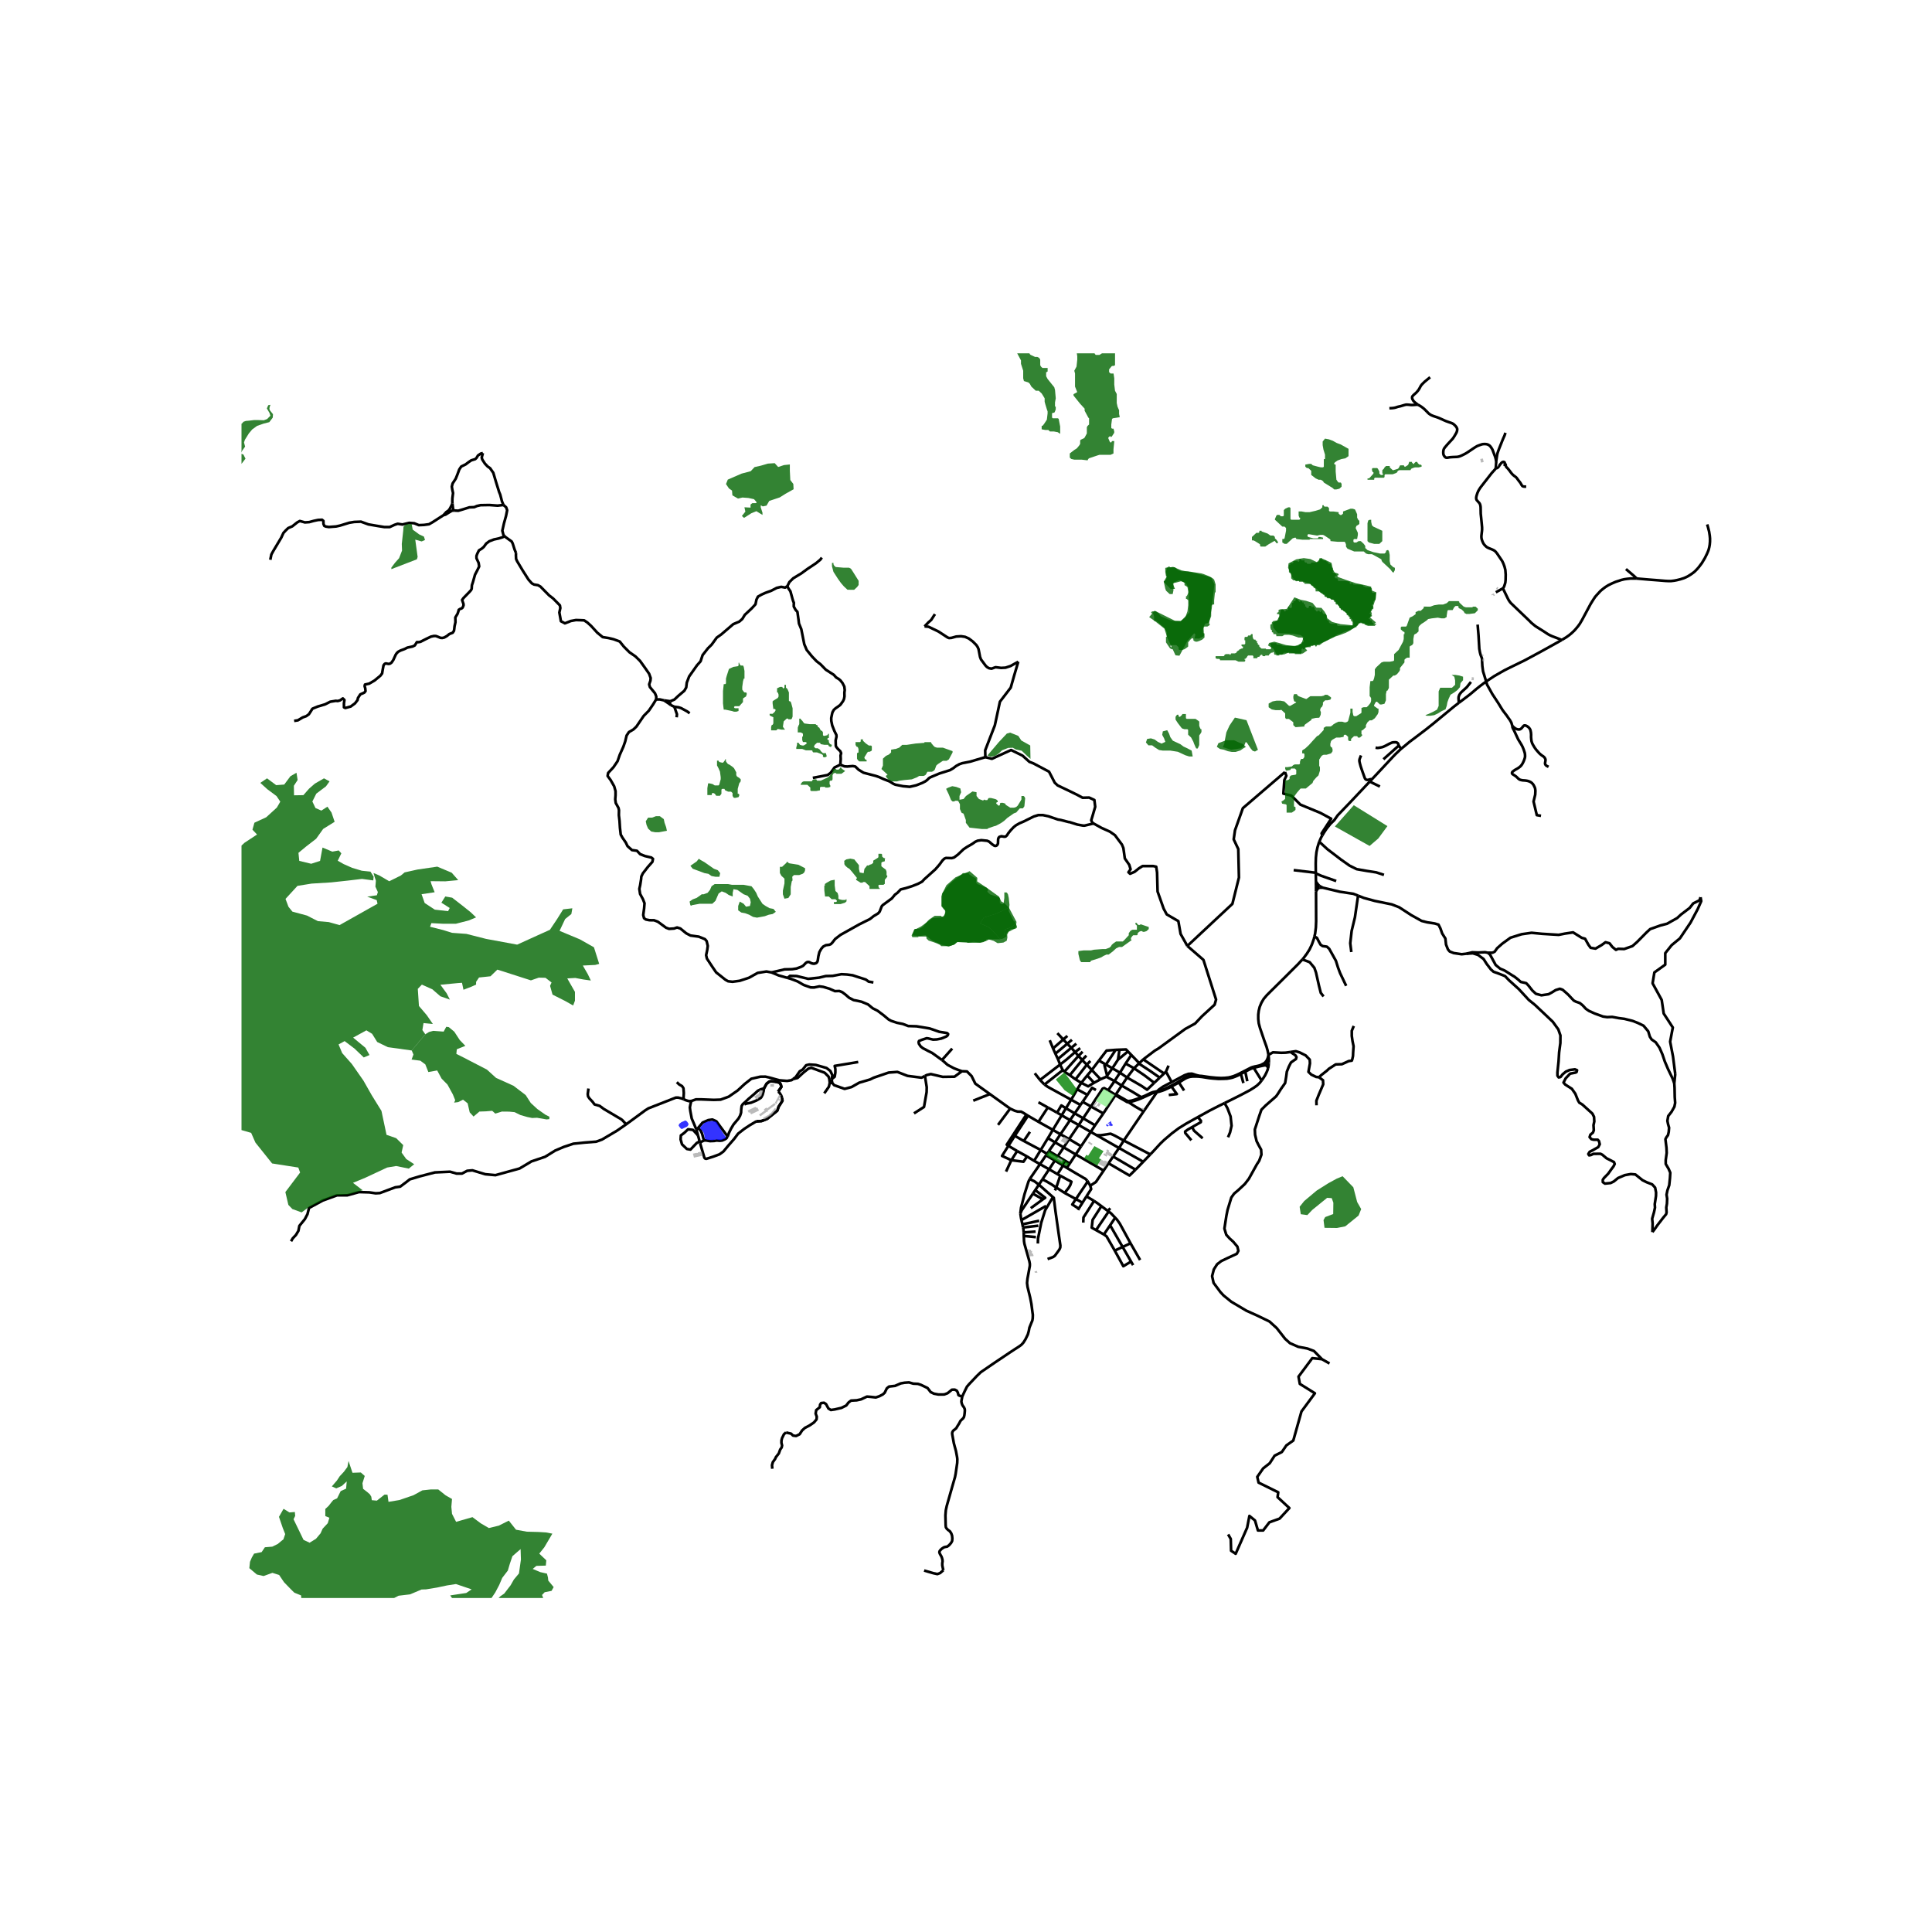 <svg xmlns="http://www.w3.org/2000/svg" width="960" height="960" viewBox="0 0 720 720"><defs><style>*{stroke-linejoin:round;stroke-linecap:butt}</style></defs><g id="figure_1"><path id="patch_1" d="M0 720h720V0H0z" style="fill:#fff"/><g id="axes_1"><path id="patch_2" d="M90 595.535h558v-463.87H90z" style="fill:#fff"/><g id="LineCollection_1"><path d="m426.045 432.955-9.017-5.131M426.045 432.955l-2.874 2.959M426.045 432.955l2.64-2.74M424.416 396.356l.148-.14M424.416 396.356l-1.787 1.758M432.194 401.601l-3.69-2.572-4.088-2.673M470.164 402.683l.665-.95.619-.985.54-1.076.328-.766.258-.834M472.82 396.41l-.07.75-.176.912" clip-path="url(#p8bc4009b88)" style="fill:none;stroke:#000"/><path d="m471.471 396.973.43.137.267.19.24.297.166.475M422.629 398.114l-2.605 3.452M422.629 398.114l-3.153-1.758M430.16 403.53l-3.64-2.765-3.891-2.651M434.517 399.374l.977-2.231M434.517 399.374l2.143 3.89M434.517 399.374l-.704.693M433.813 400.067l-1.619 1.534M433.813 400.067l-7.749-5.27M420.024 401.566l-1.993 3.004M420.024 401.566l-2.642-1.81M430.16 403.53l-2.673 2.576-2.079-1.425-2.806-1.637-2.578-1.478M446.76 400.916l-1.325-.389-1.267-.4-1.33.073-1.398.516-4.78 2.547M431.44 406.597l.294-.438 1.685-1.19 3.24-1.706M401.434 405.963l-2.236 3.866M401.434 405.963l3.812 2.054M402.984 403.542l-.726 1.08-.824 1.341M405.246 408.017l-1.786 2.594M408.426 406.222l-1.449-.819-1.731 2.614M415.739 408.032l2.292-3.462M415.739 408.032l-4.559 6.916M415.739 408.032l-2.77-1.705M415.739 408.032l.306.348 4.027 2.328.507.063" clip-path="url(#p8bc4009b88)" style="fill:none;stroke:#000"/><path d="m420.53 410.36-.642-.212-3.508-2-.641-.116M386.994 410.778l3.507 1.947M426.187 414.19l4.972-7.175M426.187 414.19l-7.388 10.854M420.58 410.771l2.492 1.615 3.115 1.804M398.778 417.45l3.22 1.812M398.778 417.45l-3.126-1.808M398.778 417.45l1.735-2.536M398.778 417.45l-3.58 5.267M401.998 419.262l-3.566 5.252M401.998 419.262l1.665-2.519M401.998 419.262l4.49 2.563M406.487 421.825l1.606-2.46M406.487 421.825l2.169 1.227M406.487 421.825l-3.6 5.355M390.548 424.13l2.627 1.595M390.548 424.13l1.818-3.062M390.548 424.13l-2.697 4.429M393.175 425.725l3.239 1.875M393.175 425.725l2.024-3.008M393.175 425.725l-2.29 3.232M396.414 427.6l-2.234 3.319M396.414 427.6l2.018-3.086M396.414 427.6l4.477 2.624M417.028 427.824l1.771-2.78M417.028 427.824l-2.194 3.186M417.028 427.824l-8.372-4.772M385.388 432.605l2.463-4.046M385.388 432.605l2.19 1.241M385.388 432.605l-2.647-1.624M413.112 433.52l1.722-2.51M413.112 433.52l-1.816 2.717M423.17 435.914l-2.231 2.172-7.827-4.565M411.296 436.237l-10.405-6.013M406.306 441.874l2.105-1.384 2.885-4.253M394.105 437.581l-3.124-1.824M394.105 437.581l1.004.553M396.165 434.353l-1.062 1.67-.998 1.558M396.165 434.353l-.246-.153M396.165 434.353l1.398.87M394.18 430.919 397 432.62M390.885 428.957l1.404.84 1.89 1.122M395.92 434.2l-2.806-1.7M397.001 432.621l-1.047 1.482-.035.097M397.001 432.621l1.673.983M397.563 435.222l1.11-1.618M405.24 440.025l-.84-.79-.635-.314-.403-.264-2.582-1.505-3.217-1.93M393.114 432.5l-2.133 3.257M389.836 430.533l1.659 1.016 1.619.951M382.74 430.981l-3.669-2.025M376.896 432.375l4.528.56 1.317-1.954M398.674 433.604l2.217-3.38M390.981 435.757l-3.403-1.91M390.981 435.757l-2.494 3.746M387.578 433.846l2.258-3.313M387.578 433.846l-3.831 5.545M393.315 392.68l-.873-1.964M393.315 392.68l.942 1.98M393.315 392.68l4.43-3.72M395.074 396.726l-.817-2.067M395.074 396.726l-7.485 5.748M396.087 398.78l-.183-.262-.83-1.792M400.668 392.087l-3.248 2.813-2.346 1.826M400.513 414.914l3.15 1.83M400.513 414.914l-3.266-1.906M400.513 414.914l2.151-3.13M406.885 398.755l-1.7 2.027M406.885 398.755l2.652-3.52M406.885 398.755l-1.862-1.97M406.885 398.755l3.265 3.46M432.194 401.601l-2.033 1.929M392.442 390.716l-1.226-3.036M392.442 390.716l3.802-3.326M407.716 403.522l-2.53-2.74M407.716 403.522l2.434-1.308M402.984 403.542l2.545 1.31 2.187-1.33M394.257 394.66l4.979-4.167M436.37 404.666l.192.258M436.37 404.666l-2.425 1.171-.81.277-.88.275-.815.208M446.76 400.916l-1.422-.056-.98.017-.912.088-.888.216-.859.375-1.812 1.133-1.325.792-2.193 1.185M396.087 398.78l.58.613M396.087 398.78l-6.832 5.41M403.663 416.743l2.922-4.379M403.663 416.743l4.43 2.622M401.904 393.518l-1.236-1.43M401.904 393.518l1.388 1.524M401.904 393.518l-5.237 5.875M401.904 393.518l1.55-1.575M397.745 388.96l1.735-1.458M397.745 388.96l-1.501-1.57M397.745 388.96l1.491 1.533M480.93 392.046l-1.78.252-1.646.049-3.107-.172-1.684.954M472.713 393.129l-.194.964-.174.463-.309.678-.39.518-.406.418M472.869 395.898l.004-.698-.037-.984-.123-1.087M485.351 357.556l-1.611 1.762-5.613 5.588-4.79 4.74-1.279 1.289-1.13 1.336-.853 1.457-.611 1.477-.366 1.468-.183 1.467v1.637l.183 1.608.483 1.767 1.569 4.598.847 2.346.412 1.453.304 1.58M398.696 400.705l2.12 1.537M398.696 400.705l-2.03-1.312M403.292 395.042l-2.629 3.222-1.967 2.44M471.24 396.17l-.74.401-.722.37-.778.223-.823.186-1.053.198M472.869 395.898l-.373-.003-.507.041-.324.113-.425.121M408.093 419.365l3.087-4.417M399.198 409.829l-1.95 3.18M399.198 409.829l3.466 1.954M389.255 404.19l1.257.867 8.686 4.772M402.984 403.542l-2.168-1.3M405.185 400.782l-1.13 1.397-1.071 1.363M436.562 404.924l2.016 2.808-3.018.337M399.236 390.493l1.874-1.544M399.236 390.493l1.432 1.594M467.124 397.548l.084.377M467.124 397.548l-.892.32-.925.475-1.894.975-1.675.859-1.007.466-1.022.408-.905.275-.963.226-1.363.142-1.426.055-1.774-.084-2.222-.213-1.615-.23-1.588-.235-1.093-.071M406.352 395.386l-1.329 1.398M418.031 404.57l-2.676-1.681M425.333 408.9l-3.154-1.927-4.148-2.403M436.562 404.924l2.788-1.509" clip-path="url(#p8bc4009b88)" style="fill:none;stroke:#000"/><path d="m431.16 407.015.897-.2 1.01-.323 1.004-.361 1.407-.654 1.084-.553M441.28 406.418l-1.93-3.003M400.816 402.242l4.207-5.458M462.447 400.22l.93 3.406M462.447 400.22l1.32-.706.305-.155M439.35 403.415l2.191-1.36.662-.349.713-.263.664-.157.708-.09.94-.013 1.23.017 1.542.16 2.7.43 1.56.154 1.903.136 1.834-.039 1.282-.052 1.25-.212.753-.175.966-.347 1.057-.44 1.142-.594M405.023 396.784l-1.731-1.742M410.15 402.214l2.16-.95M420.53 410.36l.05.411M425.333 408.9l-1.25.5-1.233.423-1.131.34-1.19.197M397.247 413.008l-1.595 2.634M393.935 414.648l.696-1.143.907-1.542 1.71 1.045M402.664 411.783l.796-1.172M404.858 393.396l-1.566 1.646M425.709 409.149l-.376-.25M425.709 409.149l2.037-.935 1.817-.82.75-.19.846-.189M420.58 410.771l.897-.189 1.26-.332 1.499-.5 1.473-.601M402.556 390.609l-1.888 1.478M472.869 395.898l-.048.512M471.471 396.973l1.002-.417.348-.146M467.208 397.925l1.149-.26.712-.177 1.006-.226.718-.147.678-.142M396.244 387.39l1.54-1.343M396.244 387.39l-2.195-2.375M467.208 397.925l2.956 4.758M464.072 399.359l1.962-.997 1.174-.437M402.888 427.18l-4.456-2.666M402.888 427.18l-1.997 3.044M398.432 424.514l-3.233-1.797M395.199 422.717l-2.833-1.65M392.366 421.068l3.286-5.426M392.366 421.068l-5.36-3M375.795 427.013l3.276 1.943M375.795 427.013l2.382-3.732M376.896 432.375l-3.465-1.598 2.364-3.764M377.578 422.92l-2.392 3.668.609.425M387.851 428.559l-6.313-3.345M387.851 428.559l2.345 1.445M378.177 423.281l-.599-.36M378.177 423.281l3.36 1.933M378.177 423.281l4.92-7.481M383.097 415.8l-.622-.39M383.097 415.8l3.908 2.268M382.475 415.41l-4.897 7.51M376.46 413.15l1.723.797 1.061.306 1.298.032.755.397 1.178.728M411.18 414.948l-4.595-2.584M406.585 412.364l-3.125-1.753M412.969 406.327l-1.456-.824-.586.196-3.398 5.135-.944 1.53M390.5 412.725l-3.495 5.343M390.5 412.725l3.435 1.923M456.368 411.085l2.183-1.071 3.828-1.92 3.417-1.805 1.564-.984 1.083-.762.983-.934.738-.926M423.17 435.914l-8.336-4.904M379.071 428.956l-2.175 3.419M374.927 436.614l1.969-4.239M376.46 413.15l-7.556-5.42M376.46 413.15l-4.516 6.066M368.904 407.73l-5.44-3.903-1.391-2.821-1.725-1.717-1.865-.074M351.04 395.047l.305.22 1.796 1.58 2.392 1.273 1.82.7 1.13.395M344.695 400.98l.67-.342 1.525-.368 4.442 1.043 4.376-.061 2.775-2.037M259.481 420.882l-.7-1.706-.99-2.327-.534-2.822-.168-1.322.238-1.283.313-1.116" clip-path="url(#p8bc4009b88)" style="fill:none;stroke:#000"/><path d="m254.714 409.64 1.006.427 1.044.3.876-.061M295.583 402.118l-.578.426-1.677.282-2.898-.235-3.596-.995-1.607-.369-1.907.027-3.329.77-2.496 1.967-2.59 2.395-3.344 2.32-3.036 1.101-2.497.086-4.753-.183-1.873-.006-1.762.602M219.304 405.66l-.27 2.09.114.825.505.763 1.205 1.296.7.956 1.923.547 1.53 1.133 2.997 1.773 2.63 1.559.791.463.406.296.768.822.777.802" clip-path="url(#p8bc4009b88)" style="fill:none;stroke:#000"/><path d="m108.462 462.596.644-1.107 1.186-1.263.915-1.524.367-1.862 2.043-2.512.976-1.861.566-2.284 5.148-2.798 5.296-1.923h3.797l4.391-1.208 3.887.11 2.311.342 1.572-.085 5.733-2.139 1.85-.256 2.404-1.797 1.145-.914 3.66-1.1 5.737-1.493 5.64-.256 2.405.684h2.035l1.941-1.026 1.942-.172 4.809 1.454 3.79.343 8.97-2.48 4.44-2.652 5.085-1.711 3.782-2.34 3.153-1.338 3.607-1.198 4.161-.427 4.347-.342 2.127-.77 5.64-3.336 3.416-2.37M254.714 409.64l-.615-.26-1.387-.343h-.832l-10.265 4.02-1.202.77-7.033 5.158M426.064 394.798l-1.5 1.418M442.49 352.53l5.996 5.19 4.708 14.794-.535 1.894-4.69 4.302-2.588 2.731-3.68 2.02-9.946 7.25-1.372.816-4.319 3.27" clip-path="url(#p8bc4009b88)" style="fill:none;stroke:#000"/><path d="m407.54 306.886 3 1.669 3.054 1.363 1.916 1.34 1.577 2.115 1.03 1.384.526 1.273.549 3.894 1.647 2.37.488 1.637-.793 1.13.61.564 1.677-.716 1.548-1.253 1.418-.895h3.999l1.096.239.322 2.148.194 7.099 2.257 6.383 1.16 2.148 4.32 2.505.84 4.773 2.515 4.474M478.88 287.712l-15.699 13.465-2.928 8.24-.488 3.387 1.708 3.612.244 10.61-2.44 9.82-16.787 15.684M367.212 282.165l2.441.621 7.138-3.273 4.27 2.088 2.563 2.314 1.464.564 5.857 3.105 2.135 4.12 1.099 1.016 4.514 2.145 2.868 1.41 1.89 1.017 2.44-.057 1.953.903.305 2.54-1.028 3.533-.45 1.492.405.867.463.316" clip-path="url(#p8bc4009b88)" style="fill:none;stroke:#000"/><path d="m287.525 362.398 4.894-1.148 2.776-.057 1.647-.253 1.678-.621.762-.396 1.007-1.044.457-.31.397-.084.427.056.885.452.61.14h.457l.671-.225.335-.367.214-.508.244-1.665.366-1.523.702-1.242.701-.818 1.007-.536 1.312-.17.549-.225.519-.508 1.098-1.411 2.013-1.552 7.015-3.922 3.966-1.975 1.342-1.072 1.678-1.016.58-.677.762-1.976.366-.423 3.416-2.511 1.129-1.383.976-.733 1.19-1.242 1.83-.451 2.257-.706 2.319-.903 1.586-.847.671-.76 4.27-3.839 1.495-1.721 1.129-1.552.701-.677.61-.254 2.166.057.824-.226 1.403-1.044 2.135-2.032 1.312-.874 1.921-1.1 1.16-.819.884-.395 1.373-.198 2.196.226.732.339 1.129.987.823.536.397.057.366-.113.305-.282.244-.48.061-1.636.152-.48.275-.367.793-.254.976.17h.397l.275-.113.457-.424.427-.705.915-1.129 1.037-1.1.885-.734 1.373-.79 1.525-.649 3.813-1.89 1.647-.508h1.77l2.073.451 3.478 1.185 1.037.17 3.05.79h.244l2.929.93 2.043.368.61.027 3.386-.808M379.475 246.605l-1.586 5.363-1.22 4.29-4.027 5.249-1.89 8.805-3.6 9.313.06 2.54" clip-path="url(#p8bc4009b88)" style="fill:none;stroke:#000"/><path d="m313.162 284.978 1.555.62 1.038.057 2.043-.169.946.17 1.22 1.185 1.83 1.128 4.546 1.186 1.25.423 1.678.762 2.257.875 1.434.903.732.31 2.837.565 2.501.226 2.44-.565 2.288-.903 1.129-.593.61-.451.702-.706.549-.338 3.355-1.411 3.935-1.242 1.19-.706 1.098-.846 1.22-.677 1.068-.367 2.898-.565 5.701-1.684M344.55 233.439l1.495.14 3.66 1.75 3.417 2.23.55.226.854-.057 1.83-.507 1.8-.114 1.494.226 1.403.622 1.495 1.129 1.342 1.355.519.818.274.706.55 2.85.365.96 1.678 2.26.549.563.732.424.946.17 1.525-.537 2.044.254 1.647-.085 1.891-.62 2.865-1.597M393.148 443.637l.506-1.09M395.11 438.134l-1.456 4.413M396.754 444.57l1.49-1.868.595-1.001.451-1.309-1.447-.755-2.734-1.503M393.654 442.547l3.1 2.024M388.487 439.503l1.515.776 1.907 1.128 1.113.762.632.378M380.253 452.184l.26-2.1 1.312-5.106 1.457-4.632.465-.955M387.163 441.492l-1.63-1.227-1.786-.874M358.59 520.471l-.07.445-.167.818-.076.62.144.688.237.61.617.885.26.593.038.582-.076.903-.107.831-.176.689-.296.454-.512.462-.495.512-.466.913-.572.907-.518.874-.564.48-.381.267-.275.31-.214.382-.091.395.053.532.588 3.248.784 2.903.42 2.246.092.79-.046 1.382-.58 4.035-.243 1.24-1.007 3.485-2.059 7.236-.35 1.609-.154 1.932.084 3.664.076.747.305.522.466.455.747.564.495.758.305.875.1 1.033-.076.917-.381.72-.573.673-.45.413-.457.31-.512.081-.564.127-.388.215-.595.41-.527.532-.266.412-.039.406.168.451.252.47.343.588.222.61.16.631.038.582-.107.677v.776l.183.917.22.913M344.388 585.285l3.437.998 1.504.332 1.034-.395 1.195-1.042M396.754 444.57l4.2 2.283M389.836 430.533l.36-.529M390.196 430.004l.653-.956.036-.09M381.537 460.594l4.515.452M381.537 460.594l-.031-1.298M358.59 520.471l.51-1.121.641-1.34.61-1.228.77-.906 2.89-3.053 1.492-1.445 5.296-3.626 5.735-3.849 1.525-1.002 1.693-1.086.9-.663.732-.804.793-1.256.87-1.79.35-1.27.244-1.27.503-1.242.58-1.41.137-.805.046-1.283-.198-1.425-.329-2.6-.495-2.535-.466-1.894-.48-1.957-.19-1.47.145-1.55.885-4.81.014-.748-.16-.906-.236-.871-1.632-5.756-.145-.963-.083-1.943" clip-path="url(#p8bc4009b88)" style="fill:none;stroke:#000"/><path d="m292.95 533.803.506.176 1.342.296.748.72 1.128.155 1.342-.663.885-1.383 1.083-.987 1.632-.846 1.708-1.157.976-1.157.092-.987-.427-1.17.213-1.285 1.327-1.086.122-.973.397-.579 1.067-.112.748.493.884 1.637.916.564 1.464-.211 2.486-.579 1.785-.889.823-1.086.946-.733 2.105-.113 1.601-.339 2.242-1.044 1.388.113 1.906.205 1.358-.466 1.258-.663.686-.62.809-1.637.808-.663 2.273-.268 2.09-.917 1.449-.254 1.624-.112 1.616.458 1.74.085 1.105.36 2.463 1.184 1.175 1.517 1.212.592 1.625.303 2.226-.007 1.236-.472.869-.698.74-.607 1.068-.021.77.395.381.734.213.888.298.19.541.198.572.189M384.923 444.842l-4.14 6.176-.53 1.166M380.665 454.689l-.181-.894-.231-1.611M381.506 459.296l4.424-.323M381.268 457.444l.13.625.108 1.227M431.44 406.597l-1.002.256-.687.127-.814.296-.976.47-1.327.634-1.301.52M393.935 414.648l1.717.994M563.571 270.603l-.091-.497-.199-.681-.214-.43-.403-.7-.55-.75-.564-.833-.694-.903-.831-1.094-.755-1.206-.946-1.546-2.188-3.323-1.373-2.462-.572-1.016-.344-1.193M550.668 232.767l.335 4.065.291 4.976.247 1.349.16.614.164.525.366.92.08.398.023.321.011.873.077 1.383.265 1.994 1.16 3.784" clip-path="url(#p8bc4009b88)" style="fill:none;stroke:#000"/><path d="m543.682 261.907 1.335-1.002 2.18-1.65.862-.675 2.182-1.845 1.51-1.199 2.096-1.567" clip-path="url(#p8bc4009b88)" style="fill:none;stroke:#000"/><path d="m582.022 238.497-.942.543-1.594.886-5.323 2.952-5.81 3.133-6.243 3.058-1.426.72-1.2.673-2.609 1.497-3.028 2.01M490.446 332.215l.338-.567.332-.484.56-.366M489.845 349.028l.272-1.148.273-2.248.093-2.267-.037-11.15" clip-path="url(#p8bc4009b88)" style="fill:none;stroke:#000"/><path d="m490.432 330.314.005.34.01 1.561M609.961 215.604l4.643.398 3.405.265 2.674.219 1.209.053h.812l1.204-.145.976-.183 1.343-.335 1.288-.413.77-.332.893-.455.77-.487.625-.43.74-.547.526-.487 1.076-1.132M636.22 195.436l.317 1.091.397 1.581.244 1.56.091 1.023-.008 1.221-.099 1.08-.156.878-.24.977-.233.632-.393.907-.793 1.608-1.12 1.863-1.312 1.736M418.8 425.044l9.885 5.172M408.656 423.052l1.585.016 2.502-.381 1.143-.184 1.572.72 3.341 1.821M387.163 441.492l1.324-1.989M387.163 441.492l5.229 4.634M385.811 443.518l.58-.865.772-1.161M389.85 449.407l-9.185 5.282M381.268 457.444l5.699-.658M381.02 456.263l.096.462.152.72M385.811 443.518l-.888 1.324M388.669 446.938l.845-.564-3.703-2.856M387.272 454.937l-6.253 1.326M384.14 450.26l4.529-3.322M388.669 446.938l-3.746-2.096M380.665 454.689l.354 1.574M406.306 441.874l-1.067-1.849M404.887 445.855l1.755-2.725-.336-1.256M400.953 446.853l4.057-6.024.23-.804M392.392 446.126l.325.263.62 4.957 1.302 9.178.529 3.632-.042.77-.304.705-.691.98-1.048 1.418-.671.452-2.014.733M386.781 463.422l.06-1.862 1.19-5.87 1.465-4.655 2.896-4.91M492.969 330.815l-.686-.345-.542-.303M506.12 333.787l-1.766-.697-5.04-.763-6.345-1.512M491.676 330.798l.363.014.93.003M546.554 355.408l2.102-.516 2.337.088 2.415-.12 1.038.188M623.96 403.708l-.654-1.81-.674-1.404-.995-2.06-1.214-2.855-.892-2.65-1.08-2.464-1.396-2.011-1.552-1.092-.648-1.003-.607-2.012-1.746-2.097-2.004-.97-2.057-.817-3.06-.764-2.123-.276-2.45-.45-1.884.078-1.526-.22-3.13-1.132-2.111-.96-1.136-.77-1.192-1.29-1.073-.871-1.458-.514-.784-.398-.843-.881-1.178-1.27-.826-.75-1.293-1.128-1.082-.391-1.538.496-1.383.861-1.275.686-2.66.397-2.038-.551-1.322-1.215-1.5-1.904-.819-.858-2.009-.448-.966-.871-1.385-1.093-.823-.485-1.3-.827-1.533-.958-1.682-.717-1.664-1.367-.99-1.82-1.133-2.083-.826-.671" clip-path="url(#p8bc4009b88)" style="fill:none;stroke:#000"/><path d="m633.75 334.377-.413 1.149-2.318 1.149-1.323 1.684-3.229 2.45-1.406 1.301-3.808 2.145-2.4.612-3.89 1.378-1.407 1.301-3.476 3.523-1.738 1.53-3.062 1.073-2.235-.077-.827.383-1.325-1.072-1.076-1.378-1.49-.383-1.49 1.072-2.234 1.301-1.82-.306-.828-1.148-1.241-2.22-1.238-.347-3.232-2.027-3.062.46-2.318.459-2.483-.153-3.724-.23-3.89-.383-3.724.536-4.139 1.301-3.062 2.221-1.903 1.684-.91 1.302-.828.383-1.755-.002M506.12 333.787l2.154.85 4.054 1.103 6.334 1.295 2.766 1.081 4.532 2.94 3.828 2.137 2.117.536 2.75.422 1.43.43.708 1.403.676 1.909 1.18 1.872.246 2.243.708 1.794.64.78 1.502.593 2.969.44 1.84-.207M615.8 459.168l.083-3.215-.17-1.779.679-2.382.37-1.731-.084-1.326.456-3.026.028-1.319-.35-1.81-1.085-1.19-2.098-.817-1.515-.757-2.647-2.118-1.694-.154-2.241.397-2.552 1.08-1.554 1.272-1.193.585-2.123.21-.775-.53-.035-.86.429-.663 1.585-1.624 1.129-1.585.87-1.167.43-.866-.258-.72-1.36-.707-1.416-.711-1.539-1.302-.715-.375-2.63.026-.93.441-.68.11-.297-.496.5-.817 1.062-.54 2.14-1.21.561-1.081-.298-1.181-.47-.49-1.51-.005-.847-.207-.656-.755.288-.908.96-.784.315-.866-.116-1.896.298-1.378-.098-1.727-.607-1.2-1.363-1.233-2.374-2.148-1.147-.701-.492-.853-.978-2.464-1.305-1.853-2.48-1.592-.623-.733.79-1.554 1.663-1.765 2.075-.407.346-.21.167-.662-.776-.325-2.015.254-1.384.596-1.204 1.014-.766.98-.692.165-.465-.64-.012-1.224.427-4.094.214-3.434.453-3.42.021-2.838-.78-2.242-2.04-2.824-2.822-2.685-3.884-3.658-2.277-1.837-3.693-4.008-3.617-3.264-1.527-1.588-2.304-.914-1.98-.706-.977-.86-1.598-2.096-1.13-1.787-2.075-1.544-1.932-.595-2.33.143M623.96 403.708l.356-3.41M615.8 459.168l.676-.869 1.281-1.82 2.145-2.766 1.001-1.191.18-.684-.048-.794-.057-1.072.245-1.428.076-1.859-.226-1.455.322-1.59.676-1.955.271-2.623.118-2.028-.624-1.451-1.065-1.808-.009-1.435.366-2.685-.083-1.909-.27-2.19-.119-1.026.358-.673.596-.816.276-1.195.132-1.577-.384-1.352-.241-1.21.303-1.787 1.236-1.581 1.073-1.908.276-1.427-.151-2.09-.067-3.526-.104-1.68M490.42 328.505l-.06-3.023M490.42 328.505l.012 1.81M491.741 330.167l-.389-.368-.55-.69-.382-.604M490.432 330.314l.428.198.353.146.463.14M491.741 330.167l-.324-.016-.402.033-.583.13M289.987 406.823l1.203-1.77-.203-.834-.36-.646-.835-.291-1.194-.23-1.24-.083-.653.104-1.014.792-.986 1.778" clip-path="url(#p8bc4009b88)" style="fill:none;stroke:#000"/><path d="m284.705 405.643.986-1.778 1.014-.792.653-.104 1.24.083 1.194.23.834.291.36.646.204.835-1.203 1.769M277.42 411.558l.833-.302 1.645-.313 1.928-.792 1.622-.95.26-.28.495-.95.372-1.343.13-.985" clip-path="url(#p8bc4009b88)" style="fill:none;stroke:#000"/><path d="m271.158 423.552.488-1.329.792-1.613.911-1.538 1.862-2.216.602-1.076.364-1.14.057-1.205.146-1.244.446-.724.961-.834 1.18-1.12 2.214-1.89 1.262-1.146 1.024-.5.58-.185.658-.15M281.849 417.896l1.968-.12 2.074-.818 3.782-3.047.489-1.44 1.433-2.257-.116-1" clip-path="url(#p8bc4009b88)" style="fill:none;stroke:#000"/><path d="m291.479 409.214.116 1-1.433 2.257-.489 1.44-3.782 3.047-2.074.818-1.968.12M289.987 406.823l.47.356.671 1.063.35.972M281.849 417.896l-2.436 1.447-2.12 1.408-2.225 1.73-1.512 2.008-2.04 2.333-1.92 2.307-1.456 1.05-2.365.88-2.534.797-.4-.064-.329-.314-.364-1.23-.753-2.557-.49-1.646M259.932 420.646l-.45.236M262.342 425.04l-.351-1.288-.35-1.308-.547-1.127-.653-.658-.509-.013" clip-path="url(#p8bc4009b88)" style="fill:none;stroke:#000"/><path d="m271.158 423.552-4.18-5.663-1.494-.677-1.556.226-2.074.902-1.922 2.306M259.481 420.882l.633 2.218M262.342 425.04l.728-.038 1.524.264 1.555-.064.931-.165 1.17.1.91-.109.941-.412.609-.39.448-.674M260.905 426.045l.358-.499 1.079-.505M260.905 426.045l-.182-.698M187.63 188.183l-.549-1.301-.666-2.566-.389-.928-1.162-3.721-1.027-3.464-1.196-1.721-.89-.613-1.036-1.095-.986-1.526-.21-.733.435-1.67M168.61 187.689l-.046-.861.03-1.157.245-1.92-.275-1.256-.183-1.143.29-1.172 1.175-1.806.64-1.595.656-1.792.732-1.115 1.693-.832 1.113-.847.938-.635 1.48-.452.495-.473.527-.881 1.022-.7.812-.207" clip-path="url(#p8bc4009b88)" style="fill:none;stroke:#000"/><path d="m188 199.747-.382-.395-.412-1.586.618-2.751.763-2.749.42-2.109-.374-1.091-1.003-.883" clip-path="url(#p8bc4009b88)" style="fill:none;stroke:#000"/><path d="m169.197 190.253 1.571.085 1.495-.437 2.684-.833 1.785-.07.99-.424 1.374-.31 3.279-.057 3.065.226 2.19-.25M244.522 260.65l.053-1.07-.47-1.212-1.896-2.304-.286-1.015.468-1.375.092-.984-.585-1.614-1.44-2.073-1.921-2.687-1.723-1.692-2.248-1.556-2.071-2.076-1.553-1.93-2.328-.853-1.843-.433-2.167-.345-1.982-1.619-2.345-2.558-1.344-1.226-1.228-.837-1.245-.06-1.822-.058-1.924.359-2.193.865-1.487-.783-.25-1.438-.332-1.81.365-1.65-.16-1.016-2.56-2.602-1.464-1.122-1.636-1.655-1.585-1.616-.921-.524-1.455-.239-.826-.434-1.257-1.411-2.172-3.406-2.062-3.445-.388-.853-.065-1.391.037-.808M188 199.747l.395.41 2.298 1.646.366.74.709 2.222.535 1.329M287.525 362.398l-1.898-.35-3.274.527-3.248 1.812-3.437 1.128-2.684.362-1.647-.19-.992-.56-3.46-2.753-1.419-2.075-2.02-3.066-.292-1.271.42-1.984.194-1.47-.422-1.787-.618-.72-2.308-.937-3.099-.423-1.588-.83-2.198-1.795-1.213-.375-1.115.39-1.86.119-1.142-.424-3.007-2.207-1.463-.57-1.704-.011-1.338-.265-.681-.497-.297-1.173.334-2.528.149-1.85-.583-1.492-1.064-1.978-.29-1.89.308-1.361.345-2.206.091-1.037.572-1.185 1.897-2.438 1.658-1.862.217-1.1-.617-.497-2.401-.56-1.77-.7-1.178-1.258-1.886-.265-1.64-1.469-.63-1.311-1.277-1.862-.622-1.122-.29-2.54-.158-2.57-.247-2.128.04-1.847-.177-.838-1.03-1.877-.183-1.364.11-1.508v-1.523l-.506-1.802-1.326-2.334-1.116-1.511.178-1.122 2.005-2.154 1.52-2.247.808-2.348 1.353-3.04.68-1.944.533-2.223.857-1.287 1.665-.972 1.132-1.077 1.107-1.63 1.617-2.364 1.876-1.9 1.57-2.31 1.176-1.921M247.448 261.006l-1.57-.353-1.356-.002M293.518 364.444l-3.288-.915-2.705-1.131M309.93 402.176l.23 1.406M295.583 402.118l.931-.687 1.542-2.21 1.077-.619 1.294-1.625 1.17-.264 2.424.156 3.99 1.135 1.438 1.11.754 1.578-.272 1.484M319.835 395.776l-8.768 1.46.248 1.167v1.313l-.248 1.543-1.136.917M310.16 403.582l-.929-.061M344.695 400.98l-1.253.64-5.238-.675-3.779-1.472-3.248.245-5.57 1.902-1.353.67-4.038 1.188-2.866 1.625-2.59.684-3.883-1.368-.718-.837M431.44 406.597l-.28.418M169.197 190.253l-.335-.465-.153-1.313-.1-.786" clip-path="url(#p8bc4009b88)" style="fill:none;stroke:#000"/><path d="m165.254 192.007 1.053-1.171.854-.593.503-.678.946-1.876M165.254 192.007l.778-.222 1.32-.826 1.067-.635.778-.07M100.73 208.617l.397-1.962.656-1.213 3.035-5.08.808-1.75.793-.862.977-.945 1.54-.663 1.845-1.468.961-.508 1.892.522 1.616-.113 1.724-.473 1.571-.331 1.472-.07.503.422.03 1.116.306.74.54.24 1.16.184 2.73-.212 1.495-.338 3.401-1.045 1.815-.296 2.517-.1 2.791 1.017 3.233.55 2.7.438h1.983l1.807-.826 1.175-.395 1.77.268 2.515-.606 1.876.14 1.709.706 1.952-.084 1.86-.255 1.434-.818 3.935-2.54M109.615 268.657l1.403-.225 1.815-1.087 1.281-.452.991-.705.733-1.129.58-.931.976-.41.99-.409 1.038-.296 1.784-.55 1.86-.946 2.075-.338.717.07.854-.24 1.053-.72.595.58-.183 1.227.015 1.51.488.24 2.028-.55 1.587-1.172.96-1.242.138-.747.87-1.356 1.524-.677.427-.55-.091-.988-.244-.875.137-.578 1.571-.339 1.938-1.128 2.211-1.807.656-.847.213-1.298.32-1.735.42-.55.42-.169.846.156.29.033.473-.112.564-.417.633-.939.9-1.968.411-.605.519-.495.839-.45 1.54-.573 1.06-.528.976-.206.916-.198.838-.393.793-1.256.565.033.747-.132 2.234-1.129 1.679-.799 1.143-.252.732.026.748.277.96.4.656.043.733-.168.975-.559.923-.739 1.251-.488.466-.704.106-.644.122-1.1.328-1.469-.038-1.778.312-.515.504-.83.286-.828.171-.672.492-.32.576-.193.378-.32.331-.83-.015-.508-.51-1.489.495-.718 2.226-2.281.603-.67.236-.507.084-1.328.397-1.2.763-2.723.869-1.665.686-1.411-.213-1.34-.786-1.708-.007-.875.305-.833.61-1.227 1.144-.72.686-.607.885-1.214 1.144-.86 1.738-.67 1.838-.396 1.51-.487.568-.413M293.418 218.446l.763-1.525 1.449-1.425 3.035-1.834 2.242-1.637 1.876-1.242 1.342-.903 1.586-1.313.564-.762M249.828 261.345l1.525-.664 1.464-1.383 2.211-1.876.702-1.214.214-1.806.884-2.314 2.929-4.15 1.327-1.495.762-2.315 1.983-2.525 1.373-1.355 1.906-2.625 1.678-1.185 4.484-3.838 2.257-.96 1.098-.96.946-1.552 2.593-2.427 1.388-1.51.35-1.708.565-1.143 1.327-.747 1.388-.635 2.257-.819 2.044-1.059 1.647-.38 1.464.268.824-.522" clip-path="url(#p8bc4009b88)" style="fill:none;stroke:#000"/><path d="m313.162 284.978.153-2.09-.061-1.354.213-.847-.305-.706-.946-.931-.549-.677-.182-.396-.062-2.06.306-1.355-.031-.649-.763-1.552-.793-2.005-.335-1.665-.03-1.1.365-1.807.152-.452.458-.79.55-.508 1.525-1.072.427-.395.915-1.27.366-.791.183-.988-.03-1.354.121-1.017-.152-1.27-.702-1.354-.793-.989-.58-.479-.976-.593-.854-.96-2.99-1.92-1.982-2.031-1.464-1.13-1.678-1.749-1.999-2.452-.908-2.133-1.108-5.6-.87-2.124-.159-1.317-.415-3.02-.672-.732-.685-1.23.001-.746.03-.696-.246-.548-.265-.869-.766-2.81-.796-1.193-.362-.756M247.448 261.006l2.38.339M250.018 262.776l-.87-.648-1.7-1.122M250.018 262.776l-.251-.387-.176-.621.237-.423M250.018 262.776l1.281.607M252.169 267.32l.107-1.157-.977-2.78M257.019 265.81l-.915-.677-2.258-1.227-.93-.31-1.617-.213M287.813 547.359l-.107-1.34.305-1.115.87-1.227.259-.62 1.098-1.411.519-1.44.534-.76.167-.748-.244-1.002.015-.895.221-.847.717-1.467.782-.684M624.316 400.297l-.828-6.507-1.076-5.59.993-5.282-3.393-5.206-.745-5.053-3.393-6.201.661-4.058 4.056-2.91v-4.287l2.4-2.986 3.062-2.527 3.973-5.895 2.649-4.977 1.324-2.986-.249-1.455M560.078 219.262l.263.526 1.598 3.285.27.518.424.64.434.531.802.766 6.047 5.793.824.832.968.79.526.424 1.7 1.069 1.411.885 1.518 1.002.729.396.941.42 1.773.666 1.716.692M609.961 215.604l-1.103-.014-1.151-.004-1.224.124-1.152.162-1.079.258-2.135.698-1.43.618-1.327.656-1.128.709-.89.677-.85.706-1.296 1.397-.724.832-.72 1.084-.966 1.556-3.157 5.898-.903 1.535-.618.857-.904 1.09-.564.62-.9.851-.999.833-1.16.815-1.559.935M528.38 150.786l-.663-.477-.591-.49-.378-.406-.248-.423-.152-.279-.091-.324-.012-.357.114-.339.28-.31.323-.332.774-.663.595-.67.377-.488.37-.642.344-.663.38-.543.504-.515.625-.614 2.03-1.666M605.937 212.079l3 2.555 1.024.97M563.571 270.603l.065.36.137.388.18.36.28.504 1.557 3.338.954 1.548.38.656.336.667.382.96.385 1.17.087.53.038.786-.076.519-.152.508-.286.758-.405.84-.407.639-.321.37-.48.413-.572.402-.95.53-.499.337-.462.364-.152.152-.08.151-.044.163.008.17.084.179.118.123.309.217.372.224.686.484.393.375.43.419.355.26.316.142.39.105.541.1.545.03.645.06.558.099.33.085.484.173.488.247.397.317.324.357.256.342.251.486.252.533.114.438.084.698-.068 1.446-.617 2.586 1.207 5.064 1.57.26M521.3 277.845l.404.604.434.617M511.28 290.403l1.835-1.944 5.92-6.352 1.022-1.066 1.05-.993 1.031-.982M543.682 261.907l-1.845 1.426-2.853 2.356-4.987 4.1-2.47 1.967-3.333 2.54-2.913 2.188-2.09 1.742-1.053.84M521.3 277.845l-.103-.257-.092-.266-.099-.203-.133-.184-.256-.183-.263-.099-.37-.035-.457.014-.423.032-.458.12-.793.349-1.465.772-.895.41-.542.166-.877.168-.45.068-.408.01-.58-.099M521.3 277.845l-5.74 5.116M511.28 290.403l-.36-.022-.186.014-.221.047-.244.089-.292.074-.25.042-.26-.002-.247-.065-.236-.112-.18-.17-.133-.219-.122-.296-.839-2.342-.633-1.87-.259-.946-.183-.804-.038-.342.023-.307.099-.377.495-1.267M511.28 290.403l-.807.855M514.25 293.12l-2.168-1.053-1.61-.809" clip-path="url(#p8bc4009b88)" style="fill:none;stroke:#000"/><path d="m492.768 311.379.58-.993 1.009-1.534 1.462-1.844 1.428-1.363 1.293-1.833 4.51-4.686 7.423-7.868M482.114 324.267l8.244.981M490.358 325.248l.001.234M491.658 313.69l-.109.252-.548 1.796-.398 1.844-.212 2.05-.062 2.127.029 3.49M501.67 367.389l-2.257-4.741-.77-2.064-.797-2.53-2.496-4.471-.85-.786-1.594-.222-.743-.49-.637-1.106-.744-1.474-.937-.477" clip-path="url(#p8bc4009b88)" style="fill:none;stroke:#000"/><path d="m485.351 357.556.402-.439 1.252-1.674 1.037-1.637.853-1.796.732-2.06.218-.922M493.252 371.343l-1.036-1.326-.664-2.628-1.115-4.938-.611-1.769-1.753-2.112-2.722-1.014M504.511 382.349l-.743 1.793v1.916l.265 1.867.399 1.99-.16 2.358-.053 1.278-.266 1.228-.185.491-1.169.172-2.523 1.155-2.31.073-2.55 1.646-.663.639-2.178 1.719-.85.786" clip-path="url(#p8bc4009b88)" style="fill:none;stroke:#000"/><path d="m480.93 392.046.478-.068 1.514-.22 1.407.441 2.257 1.13 1.514 1.573.08 1.4-.558 3.144 1.062 1.032 1.78.86 1.062.122M490.624 411.917l-.04-1.713.885-2.233 1.65-3.873-.08-1.526-1.513-1.112" clip-path="url(#p8bc4009b88)" style="fill:none;stroke:#000"/><path d="m492.66 506.532-2.974-3.046-2.47-.933-3.399-.639-3.08-1.35-1.806-1.622-3.133-4.003-2.709-2.456-4.514-2.186-4.09-1.843-5.63-3.34-2.868-2.333-1.168-1.253-2.55-3.438-.557-2.506.637-2.48.505-.811.743-1.155 1.54-1.179 2.47-1.179 3.32-1.522.584-1.106-.372-1.572-1.567-1.842-1.328-1.204-1.248-1.375-.69-2.309.717-4.667.451-2.284 1.408-4.618 1.035-1.45 1.594-1.35 2.416-2.26 1.487-1.94 2.975-5.355.876-1.351.824-2.26-.107-1.867-1.01-1.842-.69-1.376-.557-2.358-.08-1.965 1.647-5.06.797-2.285 1.566-1.572 3.904-3.414.663-.933 1.116-1.77 1.593-2.26.399-2.406.238-1.818.717-1.818.824-1.621 1.221-.86.638-.418.186-.712-.372-.663-1.852-1.251M492.66 506.532l2.815 1.596M457.69 571.823l.977 1.693.122 4.4 1.708 1.13 4.27-9.705.855-4.401 2.074 1.693 1.098 3.724h1.952l2.319-3.047 3.782-1.355 3.66-3.949-4.392-4.063.244-1.805-7.32-3.611-.489-2.144 2.196-3.16 2.441-1.918 1.83-2.821 2.684-1.355 1.709-2.483 2.562-1.805 3.05-10.834 5.003-6.77-5.612-3.5-.489-2.708 5.125-6.884 3.611.387M464.072 399.359l.766 3.58M457.656 423.834l.75-1.826.563-2.458-.362-3.462-1.167-3.09-1.072-1.913" clip-path="url(#p8bc4009b88)" style="fill:none;stroke:#000"/><path d="m446.405 416.318.173-.097 4.317-2.384 3.394-1.732 2.08-1.02M444.225 420.066l3.274-1.863.06-.502-1.154-1.383M428.685 430.216l.88-.913 2.798-3.05 1.48-1.426 2.745-2.342 2.654-2.003 2.8-1.732 4.363-2.432M444.225 420.066l-1.536.874-1.027.744.04.54 2.275 2.718M409.537 395.234l2.32 1.338M415.792 391.248l-3.397.263-2.858 3.723M417.382 399.756l-2.84-1.637M417.382 399.756l2.094-3.4M417.382 399.756l-2.027 3.133M412.969 406.327l2.386-3.438M412.15 396.74l2.392 1.379M412.15 396.74l-.293-.168M412.15 396.74l3.642-5.492M415.792 391.248l1.41-.055M424.564 396.216l-2.948-3.061M420.35 391.84l1.266 1.315M420.35 391.84l-3.713 3.075M417.202 391.193l2.434-.094.714.741M416.637 394.915l-2.095 3.204M416.637 394.915l.565-3.722M414.542 398.119l-1.857 2.616M412.31 401.264l.375-.529M412.31 401.264l3.045 1.625M421.616 393.155l-2.14 3.2M412.685 400.735l-.176-.163-.902-3.535.25-.465M381.538 425.214l2.286-3.415M403.406 448.214l-2.453-1.361M403.406 448.214l1.48-2.36M403.406 448.214l-1.385 2.208" clip-path="url(#p8bc4009b88)" style="fill:none;stroke:#000"/><path d="m448.195 424.203-3.16-2.776-.81-1.361M497.965 328.332l-5.55-1.941-2.056-.909M515.762 326.053l-2.874-.94-3.539-.551-3.749-.649-2.628-1.296-3.259-2.302-5.046-3.857-3.01-2.767M492.768 311.379l-.426.728-.684 1.584M548.174 254.15l-1.54 1.942-2.052 1.87-.442.545-.328.55-.221.649-.046.55.137 1.651M402.02 450.422l-2.424-1.538 1.357-2.031M389.255 404.19l-1.666-1.716M385.624 399.972l1.965 2.502M407.72 447.545l-2.833-1.69M403.698 455.628l.076-1.919 3.947-6.164" clip-path="url(#p8bc4009b88)" style="fill:none;stroke:#000"/><path d="m410.455 449.491-1.775-1.305-.96-.641M415.599 453.812l-1.892 2.803M421.31 463.335l-3.976-7.298-1.068-1.524-.667-.701M413.154 451.51l.885.662 1.56 1.64M411.388 460.054l2.319-3.439M411.388 460.054l-2.92-1.634M415.435 466.057l-3.058-5.308-.989-.695M413.707 456.615l4.66 8.084M418.367 464.699l3.138 5.442M418.367 464.699l2.942-1.364M418.367 464.699l-2.932 1.358M421.505 470.141l.774 1.343M415.435 466.057l3.195 5.823 2.875-1.739M424.883 469.566l-3.574-6.23M410.455 449.491l2.424 1.813M408.467 458.42l-1.612-.902.336-2.934 3.264-5.093M368.904 407.73l-6.203 2.456M528.38 150.786l.957.55.717.494.771.639 1.105 1.1.332.357.428.36.571.36.442.208.645.257 1.151.374.68.254 1.318.579.615.29.77.33 1.155.414.831.278.38.162.29.163.365.272.51.511.327.399.203.374.11.342.008.314-.092.547-.183.505-.75 1.298-.588.903-2.051 2.223-.939 1.108-.255.36-.198.42-.119.54-.026.585.026.462.092.385.172.335.286.384.213.195.206.116.297.042.348-.023.83-.143 1.068-.077 1.407-.053.591-.063.496-.127.43-.16.642-.292 1.067-.53.854-.514 2.765-1.856.835-.494.773-.304.963-.337.498-.097.656-.025.511.04.404.084.343.141.267.166.294.205.263.296.355.49.392.667 1.014 2.689.271 1.051.076.498M557.37 174.516l.077-.335.053-.473.092-1.503-.027-.398" clip-path="url(#p8bc4009b88)" style="fill:none;stroke:#000"/><path d="m561.024 161.289-.248.815-.225.54-.225.487-.324.748-.488 1.235-.793 1.976-.446 1.202-.225.692-.107.519-.149.98-.08.576-.149.748M560.078 219.262l.214-.267.183-.283.122-.314.236-.727.164-.592.096-.914.038-2.018-.13-1.736-.305-1.22-.412-1.13-.457-.973-1.312-1.934-.564-.846-.595-.73-.397-.35-.496-.278-.56-.251-.995-.392-.603-.289-.378-.245-.442-.422-.362-.391-.327-.48-.248-.519-.206-.519-.168-.536-.088-.529-.019-.628.126-1.122.076-.617.057-.639-.007-.843-.149-1.651-.343-3.394-.046-2.364-.042-.459-.072-.374-.107-.373-.206-.381-.967-1.085-.154-.254-.061-.24-.046-.27.021-.367.054-.297.07-.283.282-.912.34-.805.339-.603.274-.417.244-.363.355-.469 3.779-4.84 1.247-1.384.154-.227.086-.2M560.799 172.946l.004-.307-.04-.202-.096-.179-.135-.095-.24-.039-.267.036-.229.13-.255.219-.363.423-.236.332-.408.603-.232.279-.218.187-.248.123-.465.06M560.078 219.262l-2.623 1.475M577.107 285.782l-.55-.283-.264-.147-.175-.151-.145-.175-.109-.203-.065-.24.004-.229.168-1.034-.023-.272-.084-.272-.173-.333-.261-.312-.313-.264-.568-.374-.53-.43-.359-.325-1.01-1.143-.496-.635-.377-.572-.512-.874-.289-.568-.227-.755-.094-.667-.068-.832.015-.868-.061-.819-.19-.93-.218-.431-.305-.416-.316-.297-.47-.332-.411-.18-.347-.075-.283.028-.186.123-.324.362-.235.298-.183.22-.255.212-.22.138-.246.095-.331.039-.366-.035-.33-.085-.288-.106-.326-.159-.244-.183-.233-.194-.244-.21-.244-.196-.175-.088M517.776 152.137l.784-.028.547-.046.46-.066.505-.11.51-.172.409-.126.976-.218 1.327-.395.303-.086.284-.064.239-.028.392.007.435.03.505.048.421.047.609.004 1.898-.148M560.799 172.946l-.011.748" clip-path="url(#p8bc4009b88)" style="fill:none;stroke:#000"/><path d="m568.772 181.343-.671.007-.282-.039-.21-.052-.218-.1-.16-.168-.205-.29-.218-.423-.251-.392-.302-.391-.434-.558-.454-.625-.194-.264-.241-.224-.3-.243-.378-.26-.405-.356-.238-.219-.196-.219-.393-.497-.56-.755-.523-.646-.486-.497-.128-.157-.074-.125-.06-.156-.034-.155-.02-.347-.027-.089-.052-.08-.071-.046-.089-.025-.1-.006M293.518 364.444l.884-.76 2.47.056 4.332 1.044 4.088-.451 2.47-.593 2.532-.057 3.295-.62 2.044.113 2.135.282 1.434.48 3.447 1.1 1.067.79.916.141.854.17" clip-path="url(#p8bc4009b88)" style="fill:none;stroke:#000"/><path d="m351.04 395.047-1.834-1.334-1.798-1.292-1.609-.807-1.906-1.006-.809-.655-.639-.98-.114-.635.177-.42 1.18-.463 1.666-.538.637.093 1.73.412 1.375-.06 1.681-.322 1.3-.524.731-.333.412-.407.122-.422-.374-.358-2.943-.479-3.525-1.226-4.916-.822-3.104-.091-2.054-.79-2.183-.433-2.161-.73-.944-.51-1.761-1.481-2.337-1.759-1.826-.926-1.726-1.428-2.404-.998-1.532-.35-1.44-.274-1.696-.88-1.292-1.131-1.235-.933-1.091-.441-1.665.052-2.035-.909-2.311-.68-1.431-.194-2.01.429-1.22-.03-2.585-.904-2.354-1.353-2.658-1-1.011-.281M260.114 423.1l.27.944.339 1.303" clip-path="url(#p8bc4009b88)" style="fill:none;stroke:#000"/><path d="m260.114 423.1-1.86-2.022-1.83-.226-1.403 1.326-1.281.96-.092 1.495.519 1.834 1.8 1.721 1.342.226 2.349-2.455 1.065-.612M478.88 287.712l.5 1.415-.743 1.578-.36 5.051 2.994.765 3.35 3.344 7.456 3.082 4.01 2.162-3.56 5.466.241.804M503.6 354.794l-.397-3.273.519-4.6 1.22-5.05 1.177-8.084M254.714 409.64l.123-2.314-.135-1.772-.519-.792-1.058-.605-.902-.855M354.858 390.774l-3.818 4.273M344.695 400.98l.668 4.187-.044 1.83-.967 5.53-3.736 2.399M309.231 403.52l-.33 1.465-1.714 2.46" clip-path="url(#p8bc4009b88)" style="fill:none;stroke:#000"/><path d="m295.583 402.118 1.648-.386 2.044-1.891 1.934-1.566 1.121-.345 5.011 1.85 1.429 1.423.285.874.176 1.444M313.162 284.978l-2.136 1.016-1.433 1.975-1.129.847-5.552 1.073M344.55 233.439l1.403-1.468 1.068-.931 1.404-2.173M401.746 450.93l.275-.508M413.772 450.28l-.893 1.024M412.88 451.304l.274.205M413.154 451.51l-4.687 6.91" clip-path="url(#p8bc4009b88)" style="fill:none;stroke:#000"/></g><g id="PatchCollection_1"><path d="m262.76 424.506.727.252 1.979.19 1.387-.316 1.25.273.682-.042 1.5-.568.296-.4-1.318-1.934-2.183-3.744-.591-.315-.978-.126-1.318.126-.978.23-.842.485-.795.82-.5.61-.182.379.34.483.614.61.523.925.182 1.346zM254.978 417.76l-1.037.446-.817.618-.237.634.456.682.492.528.378.065 1.002-.487.843-.374.492-.593.018-.545-.458-.674-.42-.407-.484-.04zM412.889 418.513l.433-.196.332-.214.09-.224.191-.148.02.158-.06.149.04.065.161-.13.061.083-.09.159.04.083.08.13-.04.113.311.371.081.177.15.047.032.214-.141.15-.313.074-.1.065-.171.083-.12-.205-.152-.018-.352-.018v-.112l-.302.084-.05.12v.14l-.332.047-.252-.15-.17-.176-.081-.186.09-.13.231-.15.111-.12.111.27.11.14.141.13.202-.13.15-.187.152-.14.231-.26-.09-.038-.222.057-.402.018-.141-.075z" clip-path="url(#p8bc4009b88)" style="fill:#00f;fill-opacity:.8"/></g><g id="PatchCollection_2"><path d="m-60.301 152.469 5.856-.621 5.247 2.907 7.413 1.214-3.905 2.879-5.46-.31-1.159 2.314 3.294 5.137 6.223 2.399-.336 1.298-2.379 1.722-2.562 4.206-4.88 2.427-3.265.31 3.081 4.488 1.403 3.81 2.837 2.738 2.257 4.996 5.613-1.1 2.837-1.27 6.59-.96 1.524-.79 2.563.62 4.27 1.75 4.515-.79 3.416-.282 3.54 1.524 2.683 1.129 3.66 3.612 2.075.96 1.83 1.58 2.258 1.468 1.647-1.524 1.037-1.072-1.708-1.073v-1.185l1.708-2.597 2.99 1.694 2.135.733 1.586-.733.183-1.468.854-2.653 2.318.903.915-.452 1.098-1.128 1.71-.678 1.768.451 1.83.678 1.282-.451 1.586-.79 1.342-.057 1.77-.509 1.036-.564 2.075-.395 4.087.734 2.319.339.945-2.767.397-2.06 2.349-.339.793-.056 1.738.96.793 1.185.55.452 2.257-.875.824 1.072.06.593-2.684.734-1.007-.198-1.769-.226h-1.647l-.854.904v1.41l-1.037 1.3-.854.563-1.404 1.13-1.525.225h-2.99l-.305 2.202-1.036.96-2.014-.96-.488-.508-2.013.112h-1.891l-1.83.34-2.014.62-2.928.565-3.6.17-1.22 2.483-1.952.734-3.538 1.524-1.16 1.411-.793 1.693-1.586.508-2.014-.169-.731 1.411-2.807.904-1.525.282-.244 1.806-1.77.17-.853-.96-2.502 1.129-2.868 1.524-1.28 1.185-.976 1.524.304 1.13 2.38-.17 1.77-1.016 2.074-.903 1.28-.904 1.22-.338-.121 1.298-1.892 1.806-.427 1.468.854 1.411.184 1.242-1.465-.113-1.464-1.241-1.952 1.128-1.343.621-1.769 3.161.427 4.064.427 1.58 1.709 1.525 1.16 1.185.792.34.854.112-.061 2.088 1.464 1.242-.61.96-2.013.734-.122 1.636.732 1.186 2.501.677 2.502-.056 1.22.226 2.99 3.33 3.843 2.71 3.478 1.806 1.769 1.354.914.96 1.038 2.991.793 3.782 2.806-1.242 3.661-2.878 2.562-3.161 1.403-2.202.916-4.628 2.379-4.29L26.3 237l3.294-2.427 3.478-2.371 6.59-3.161 5.124-3.613 2.196-.846 5.247-.17 5.003.452.06 1.355-5.186 1.298-5.185 1.75-2.929 2.2-1.28 1.243 2.257 2.314 3.355 2.427 3.111 1.863 2.563 2.484-.305 1.524-1.891.959-3.112 2.653-3.477 2.37-4.332 1.863-6.955 1.637-3.172 2.315-1.709 1.863.366 2.37-.67 3.16-1.77 2.88-.183 1.975 1.281 2.483h2.258l3.965-2.822 2.258-.451 3.782 1.58 2.44 1.242 3.844.17 3.538-2.145 3.539-.847 7.138-1.806 3.721 1.975 3.844 2.653-1.403 1.468-5.308 1.072-2.807 1.129-1.403.339-1.77 1.975-1.829 2.71-.55 2.821-2.622-.959-1.099 2.314v3.387l2.319.338-1.526 2.54-2.013 2.145 1.464 1.468 4.454-1.581 2.44 1.298 1.099 1.524-.183 1.975 4.575-.677 4.149-1.806 6.467-2.314.182 1.975 2.075 1.242 1.647 1.524-2.806 1.355-3.173.677-3.294.62-3.66.452-2.563.114-5.247 2.54-3.416 1.241-1.587.734 2.685 1.75 5.613 2.878 6.283 3.443 2.319-.847h1.952l3.478-.339 3.172 6.943 10.615.903 4.027-3.725 4.637-3.048-1.708-1.806.731-2.597 4.393-2.031 3.966-3.612 1.28-2.202-1.402-2.088-3.417-2.54-2.623-2.37 2.501-1.694 3.417 2.54 2.99-.226 2.318-3.104 2.256-1.299.428 2.71-1.403 2.145.06 3.556 3.478-.057 2.136-2.427 2.135-1.862 3.416-1.976 2.075 1.129-1.343 1.863-3.6 2.709-1.464 2.934 1.16 2.427 2.196.96 2.257-1.467 1.525 2.2 1.16 3.444-4.271 2.653-2.623 3.668-3.722 2.878-2.867 2.371.305 2.992 4.453 1.072 3.295-1.072.915-4.967 3.66 1.524 2.38-.452.976 1.073-1.342 2.765 2.196 1.242 3.172 1.41 3.6 1.073 3.234.339 1.159 1.862-.122 1.411-4.21-.564-5.186.62-6.283.678-7.321.452-5.247.846-4.454 4.854 1.098 2.934 1.464 1.806 5.43 1.468 4.088 2.088 4.026.339 4.027 1.129 14.154-7.958-.305-1.355-3.539-1.298 3.6-.508.366-1.185-.915-2.032.183-2.2-.488-1.469-.397-1.41 2.136.903 3.72 2.172 4.333-2.144 1.403-1.157 4.82-1.073 7.35-1.072 5.37 2.258 2.44 2.765-4.82.452-5.49-.056.365 1.24 1.16 2.88-4.88.733 1.158 3.274 3.783 2.483 4.941.564.61-1.185-3.11-1.976 1.464-2.313 2.562.451 4.148 3.217 2.746 2.201 2.013 1.92-2.684 1.128-4.82 1.241h-4.942l-4.21-.225-.487 1.354 4.941 1.242 3.234 1.016 5.369.395 7.32 1.863 11.592 2.144 7.321-3.33 4.88-2.2 2.685-4.008 2.257-3.612 3.417-.395-.366 2.144-2.318 1.863-2.075 4.402 7.566 3.16 5.246 2.964 1.953 6.18-1.465.395-4.636.226 1.89 3.273 1.099 2.314-2.806-.396-2.99-.564-2.99.17 2.868 5.023v3.273l-.67 1.806-2.99-1.693-4.698-2.37-.915-3.274.549-1.242-2.257-1.749-2.502-.057-2.928 1.016-8.602-2.765-3.905-1.242-2.562 2.483-4.27.452-1.099 1.636v1.017l-1.77.79-2.927 1.128-.55-2.596-1.586.113-6.467.62 2.319 3.161 1.22 2.37-3.539-1.24-2.99-2.597-3.904-1.75-1.525 1.58.427 6.378 2.928 3.443 2.258 3.273-3.478-.339-.427 2.596 1.098 1.58-5.064 6.039-8.907-1.241-3.965-1.92-1.891-3.047-2.135-1.298-4.942 2.709 4.575 3.781 1.525 2.71-2.135.902-3.416-3.273-3.722-2.822-2.257 1.242 1.342 3.216 3.6 4.064 4.331 6.207 3.112 5.475 3.599 5.812 1.891 8.917 3.6 1.241 2.623 2.596-.61 2.765 1.739 2.427 2.959 1.919-2.014 1.636-4.728-.959-3.355.564-8.084 3.781-4.636 1.919 3.6 2.765-5.171 1.481-5.003.31-4.439 1.764-5.322 2.638-2.807 2.06-3.447-1.256-1.494-1.552-1.114-4.768 5.491-7.28-.671-1.862-9.762-1.524-6.222-7.787-1.587-3.612-9.029-2.596-6.589-6.095-4.759-5.078-7.564 4.514-2.197 3.047 1.83 2.879-1.708 2.087-3.111 1.073-2.44 2.483.976 5.078 1.83 6.772-6.589-3.047-2.136 4.007 9.58 12.697 6.527 4.289-1.647 3.498-9.884.564-3.477-5.643-5.613-6.997-2.318-5.248-2.136-.96-1.952 1.92 2.502 5.586 2.318 4.288 1.281 2.935-6.406.452-6.833-4.74-4.087-5.362-2.868-.959-13.849-8.916-2.074-.17-3.539 2.145-.67 3.612 2.5 4.345 4.454 6.658 4.332 4.74 6.833 3.782 2.196 3.95-6.1-.452-3.783-2.088-6.04-3.385-4.759.056-1.159 1.975 1.892 4.684 7.686 4.006 2.441 1.975-2.928 2.2-14.765-5.303-7.382-5.643-5.734-5.925-6.284-5.023-20.5-1.241-2.927 9.593-26.966 7.9-16.96 2.709-15.74 6.433-10.373 4.853-4.88 7.448-13.056 4.176-13.3 8.126-6.832 1.128-9.915-5.191-2.653-3.753-2.136 1.41-3.904 1.835-4.697.17-1.983-6.01-2.105-3.414-3.295-12.02-9.151-2.99-12.995-9.594-7.931-.564-8.419.339-2.745-1.693 1.891-4.515 5.979-3.555 5.185-4.627 13.422-.62 9.212.281-3.05-3.611-.976-2.54-3.417-3.103-3.477-4.233 2.44-2.37-.183-6.207 3.783-3.273 7.565-.34 3.416-1.58h7.078l2.318 1.468 1.342 6.264-3.844 7.167.305 6.433 3.539 4.232 2.928-5.135 3.6-1.185 6.466 3.95 2.563-.451-7.382-5.53-.366-4.571-.671-3.33 20.437 7.224 9.762-1.13 3.538-3.61 5.98 3.723 10.493-1.918 5.857-2.144 3.416-7.788 5.125-2.37 17.327 3.859 7.689 1.74 6.712-4.5 3.169-.987 9.517-.564 6.128 4.903 8.636 4.014 3.783-.564-1.83-3.612-2.075-3.95 8.42-1.242 13.299-2.258 7.077-6.546-8.053-5.643-7.687-9.255-1.342-4.684 7.808-2.992 10.372-5.869 6.833.903 7.2-6.32 3.172-6.208 8.907-11.4-4.637-4.403 4.027-7.337 7.686-4.966-6.771-1.92-2.684-5.135-4.699-3.499-5.429-2.653L.86 327.31l-5.368-.17-3.478.226-5.612 2.145-3.295-.339-3.721-.056-3.112-.282-1.617-.677-4.392 2.709-12.05.733-5.277 1.017-29.436 11.795 4.148-7.845-16.41-12.304 2.562-5.587 3.72-14.9 5.736-7.282-.061-3.725-.305-2.032 3.783-4.515 16.227-13.828-9.7 1.58 1.464-4.233 8.725-5.532.61-4.008-1.099-6.208.244-8.58-2.318-7.676 3.722-3.387-3.721-6.604-5.857-4.911 3.233-8.241 2.806-7.621 3.478-6.21 2.501-1.918 1.647.395 1.617 1.298-1.434-7.338-8.297-4.573 1.098-2.06.458-3.81-2.501-6.323-6.925-5.448 1.922-4.064-.061-1.693 1.098-3.726-1.25-2.371.03-2.173-.732-4.29zm-21.094 310.283h3.966l1.403-.564 3.172-2.709 2.624-2.483 4.453-.62 1.403-.678 3.661-2.257-2.013-2.652-3.112-.903-2.562-3.668-.61-2.426-2.868-1.468-1.28-4.063-2.32-2.257-1.402-1.27 1.89-2.624-.64-2.822 2.532-.48 4.027.198.824-4.401-1.618.62-1.677 1.298-1.922 1.157-1.89-.028-4.058-1.382-2.685-.424-1.708.424-4.85.79-1.28.169-4.607-1.129-2.96-.451-4.544.507-1.708.508-.977 1.721-.854 3.47-1.891 1.496-3.264 4.035 3.508.085 4.335-.331 1.674.416 2.562 3.245 2.319 2.313 2.166.903 1.708 1.721.488 3.02 1.25.902 2.532-1.016-.792-2.54-1.281-3.723-.702-2.822.244-2.257-.976-1.608.976-.96 1.433.819.763 1.1 1.068 1.777 1.22.367 1.311-.113.55.875-.733 1.242-1.403 1.692-.488 2.511.427 2.23 2.074 2.144 1.495 1.636-.06 1.073-.733 1.072-1.464.31-.458 1.89-.762 1.947-.458 2.794.305 1.636.793 1.298 1.404.339zM127.086 601.275l-2.593.367-2.41-.564-1.464-1.41-.519-1.411-2.837-.424-3.172-1.184-1.708-.056-.183-2.032-2.501-1.015-1.16-1.129-2.684-2.764-1.83-2.709-2.502-.79-3.294 1.186-2.501-.565-2.807-2.37.245-2.37.67-1.579.855-1.467 2.806-.564 1.22-1.806 2.746-.225 2.074-1.016 1.342-1.128.732-.565.671-1.974-.915-2.314-1.403-4.118 1.708-2.99 2.196 1.353 2.014-.17.122 1.468-.61 1.241 3.721 7.674 2.258 1.072 2.379-1.467 1.708-2.032.793-1.749 1.892-2.03.61-2.032-1.526-.621v-2.652l1.22-1.128 1.098-1.41.671-.79 1.404-.621 1.342-2.709 2.013-.902.244-2.709-1.83 1.693-2.074.903-1.647-.733 1.891-2.2 1.037-1.581 1.525-1.636 1.342-1.806.427-2.257 1.465 4.401 3.111-.112 1.464 1.297-.854 2.709.244 2.087 1.525 1.185.977.846.548.903.184 1.298 1.89.17 2.869-2.258 1.098.057.366 2.651 4.087-.676 5.247-1.806 3.294-1.806 3.173-.338h2.745l2.745 2.2 2.38 1.354-.244 2.935.244 2.595 1.525 2.99 6.1-1.749 3.112 2.313 2.99 1.75 3.721-.903 3.721-1.862 2.685 3.386 4.027.733 4.392.113 2.746.17 2.379.45-2.99 5.078-1.89 2.37 2.622 2.482-.182 1.975-3.539.113-1.342 1.128 2.806 1.186 2.502.564.365 1.41.123 1.185 2.013 2.426-.793 1.41-2.562.508-.977 1.016.977 2.595-.245 1.411-7.26 2.256-7.87 1.467-.854-2.482-4.636.846-4.27-1.128-4.15-2.088-4.392-.508-1.525-2.2 5.978-.903 2.014-1.354-5.857-1.974-3.294.507-3.722.79-4.087.677-1.709.057-4.27 1.805-4.271.508-2.563 1.298-1.89 1.861-3.539 1.919-2.38 2.031-.792 1.41-1.312 1.242-2.715.987-3.69.846zm63.205-10.494 1.22-2.144 1.891-2.257.732-5.19-.122-3.894-3.05 2.652-.976 2.878-.732 2.482-2.075 2.708-1.16 2.709-1.463 2.764-1.525 2.257-.366 1.636 2.196-.903 1.586-1.58 1.464-1.015zM271.223 178.735l5.15-2.237 3.4-.908 1.436-1.524 2.313-.518 2.663-.778 2.523-.163 1.296 1.427 2.172-.713 2.173-.227v2.302l.175 3.502 1.122 1.459.105 1.977-3.014 1.686-2.172 1.362-3.89 1.297-1.016 1.75-1.401.292-.736-.421-.035.713.665 2.043v.842l-2.277-1.393-1.892.777-2.698 1.719-.806-.713 1.296-1.621-.35-1.622 2.277.13v-1.135l.631-.518 1.577-.033-.035-.454-.876-1.005-2.103-.454-2.207-.162-1.647.39-2.102-1.2-.14-1.783-1.157-.811-1.086-1.62zM87.644 163.477l-1.769-.96-2.624-.17-3.385.904h-1.251l-2.257-1.778-1.129-.875-3.264-.17-.152.988.518 2.371-1.19.762-2.288 1.186-2.348 1.976-.854 2.116 1.006.254 2.166.029 1.342-.452 2.075.31 2.226-1.41 1.16-.396 1.921 1.496 1.373.452 2.501 1.072 1.312.367 2.654-1.807h1.128l.092 1.214.732 1.722 1.403.932.793-.142 1.953-2.54-.763-1.524-.854-.339.335-1.016 1.13-1.609-.397-1.552.335-1.016 1.465-2.343 1.22-1.468 1.86-1.355 2.44-.846 2.106-.537 1.28-1.693.092-1.27-1.22-1.524-.122-.65.152-.677.245-.65-.824.142-.519 1.214.976 1.665.336 1.044-1.22 1.242-1.22.452-2.318-.085h-1.251l-1.861.226-1.281.113-.885.31-.55.65-1.006.282-.67.819.182 1.128.244.96-.366.734-.122.762v.79z" clip-path="url(#p8bc4009b88)" style="fill:#006400;fill-opacity:.8"/><path d="m203.286 415.434-3.05-2.144-2.441-2.258-1.892-2.934-4.545-3.47-6.497-2.935-3.386-3.076-8.389-4.345-3.02-1.524.183-1.722 3.173-1.27-2.074-2.144-2.044-3.132-2.044-1.693-.946-.141-.976 1.806-3.874-.282-1.586.423-1.373.846-5.064 6.039.641 1.524-.701 1.862 3.264.423 1.86 1.383 1.129 2.85 3.295-.592 1.647 3.047 2.196 2.229 2.014 3.696.854 2.117-.397.903 1.525-.198 1.8-.903 1.708 1.355.763 3.358 1.433 1.58 2.197-1.863 2.47-.085 2.288-.197 1.16 1.044 2.47-.762 2.685.028 2.043.198 2.166 1.072 2.563.734 1.8.367 1.8-.085 3.568.62 1.037-.112.03-.903zM376 338.258l-1.616-1.58-1.25-.762-.825-1.778-4.819-3.443-3.325-2.229.061-1.326-2.868-2.484-5.307 2.314-3.356 2.935-1.525 3.104-.122 4.572 1.464 2.144-.793 2.089-4.088.282-2.47 1.778-1.983 1.439-2.471 1.213-.671 2.088 2.685.226 2.196-.31 2.47 1.975 3.417 1.552 2.807.678 2.196-.847 1.006-.818 3.997.225 2.104-.31 2.166.254 2.38-.536 1.067-.593 1.77.508 1.494.875 2.135-.226 1.25-.677.245-1.157-.061-1.157.519-1.016 1.86-.96.793-.733.305-1.975-1.525 1.72-2.745 1.073-.488 2.343-1.464 1.128-1.83-2.088-2.41-2.314-3.112-1.326 1.373-2.201 4.514-1.383zM450.553 232.09l1.037-5.419.976-8.918-1.22-2.597-5.735-1.524-5.308-1.073-3.11-1.298-2.32.338-.305 1.412.184 1.919-1.098 1.92 2.623 2.652 1.586-.056-.854-2.032 3.111-.79 1.647.564 1.16 1.806.305 9.257-3.234 3.275-2.013-.113-7.687-3.839-2.044 2.4 2.258 1.58 3.416 2.71 1.098 3.386 3.05 6.576 1.465.14 2.989-5.531 2.501-2.822.458.48-.335 1.439 1.739.056 1.769-.93-.061-1.807-.092-1.609.671-1.242zM511.561 226.389l1.16-3.443.182-1.806.03-.396-1.799-.705-.152-1.412-3.05-.733-2.685-.565-3.874-1.298-2.685-.988-1.83-2.484-.671-2.822-3.904-1.806-1.526 1.58-2.44-1.185-2.44-.34-2.807.452-2.867 1.525-.183 1.636 1.647 3.614 1.281 1.41 2.013-.17 3.234 1.13 2.44 1.806 1.037 1.13 2.441 1.806 3.416 1.524 1.83 2.653 3.173 2.652 1.647 1.977.244 1.354-.274.565.61.846.915-.536 1.373-1.552 2.745 1.1 1.922-.028 1.037-.931-2.074-1.778.152-.79.427-.734-.366-.875z" clip-path="url(#p8bc4009b88)" style="fill:#006400;fill-opacity:.8"/><path d="m504.149 233.05-4.576-.452-3.112-.819-1.8-1.354-.456-1.468-.58-1.016-1.16-1.41-1.89-.086-1.434-1.75-2.41-.79-1.922-.367-2.44-.93-2.075 3.217-.793 1.1-2.104.198-.58 2.484-.854 1.636-1.617.847.183 1.834 1.678 2.033 2.623.084 3.356.17 2.531.48 1.068.79-.762 2.455-2.563.903-3.233-.452-2.532-.762-1.8-.48-1.922.452-.427.931 2.014 1.214 1.22 2.202 2.745-.057 1.739-.677 3.172.282 2.075.056 1.647-1.157-.885-.959 2.35-.847 2.562-.423 4.24-1.863 2.135-1.073 1.77-.564 2.165-.819 1.586-.818 1.678-1.129zM410.59 108.886l2.207 1.285 1.104 1.028v.257l-.553.77-.552.514h-.552l-1.381 1.283-.001 1.541-2.484-.001v-.257l-.276-.257h-1.38l-1.656 1.283-.277.256v2.055l.273 3.34.824 5.908v2.055l.275.257h.552l.827.771.551 1.028.276.257 1.38.001.829-.514.276-.256v-1.285l.277-.77 1.38-.513h.552v.771l.828.771h1.38l.275.771-.003 4.88-.553.257h-.551l-.276.257-.829 1.027v1.027l.551.514h1.104l.275 1.799-.002 2.312.275 2.312.65 1.21-.003 3.353.291 1.36.584 1.36-.002 1.359.257 1.198-.955.178-1.657.256-.276.256-.277 2.055v1.284l.275.257h.552l.275 1.028v.514l-.83 1.284-.275.257h-.276v-.257h-.276l-.552.513v.257l.55 1.284.277.257h.276l.276-.513h.828v.258l-.278 2.825-.001 1.541-1.104.513-4.14-.002-.829.256-3.037 1.026-.275.256-.277.514-2.208-.258-2.76-.001-1.104-.258-.551-.514v-1.541l1.657-1.283.829-.514.276-.256.829-1.027.276-.514v-1.284l.277-.257 1.104-.513.277-.257.829-1.54v-2.312l.277-.514.553-.513.001-2.312-.276-.257-1.378-2.57v-.77l-1.654-1.8-2.482-3.083v-.513l1.38-.77-.826-2.056.003-4.88-.275-1.028.829-1.54.277-2.57.001-1.283-.275-1.798-1.103-1.028-.552-.258.001-1.027-1.103-1.285-1.104-.515h-.828l-.276.257h-.552v-.771l.553-.514h.828l.551.259.276.513h.552l.553-.513.553-2.311v-.771l-.275-.257-.275-2.312.002-2.569h.828l.276-.256v-.514l-.551-.514h-.276v.257l-.553.257h-.828l-.551-.258-1.93-2.57v-.256l2.76.001v.257h.551l.276-.257.83-1.797.828-1.027h.276l.276-.257v-.77l-.023-.18 1.462-1.05.218.203.828.258h1.104l1.933-.512.275-.257.829-.257 1.104.001 1.103.257zM380.226 116.831l-.001 2.826-.553 1.027-.003 4.366 1.103.515.276.257 1.103 1.285v1.284l.275.771 1.102 2.312.276.514.276.257 1.655.772h.828l.552.257.276.257.275.514v2.055l.275.514.552.514 1.931.001v1.285l-.277.256h-.275l-.001 1.541.55 1.028 2.483 3.084.275 1.028.274 3.082-.277 1.54-.001 1.542h.276v1.028l-.277.77-.277.514h-.552l-.276.256v1.541l.275.257 1.932.001.276.257.55 2.826-.002 2.569-.035.13-.842-.588-1.46-.273h-1.481l-.597-.556h-1.104l-1.38-.258.001-1.284h.276l.276-.257.553-.77.828-1.284.278-2.312v-.77l-.275-.772-.55-1.798-.276-1.027.001-1.285-1.103-1.798-1.103-1.028h-1.104l-1.655-1.543-.551-1.028-.552-.514-1.656-.515-.275-1.027.002-2.825-.826-2.57v-1.284l-2.204-4.111-.276-.257h-.552l-.276-.257-1.103-1.799-.55-1.799v-.513h.828l.276-.514.001-1.798-.274-2.311-.276-1.028-.577-.552.39-.25 1.015-1.346.463-1.343.369-1.388.552-.77.83-2.055v-.257h.827l.553.514.275.515-.277 1.283zM499.928 171.074l-1.46.543-.91.634-.341.38v.257l.275.257h.276l-.001 2.569.274 3.082.552.771.276.257h.827l.276.514v1.028l-.829.77-1.104.256h-.828l-.552-.514-3.31-2.056-.277-.514-.827-.515h-.828l-1.104-.514-1.656-1.285.002-1.541-1.104-1.028h-.552l-.552-.514v-.771l1.38-.256h.829l.552.514 1.932.515 1.103.257h.828l.277-.256.001-2.826h.441v-1.649l-.582-1.902-.291-1.632v-1.359l.877-1.087 1.46.272 1.46.545 1.46.816 1.461.544 2.92 1.633-.001 2.719-1.17.814zM526.749 172.901h.276v-.256l.552-.514h.553l.275.514.552.514h.552l.276.257v.514l-1.104.256h-1.38l-.828.256-.553.257-.276.514-4.14-.002-.552.256-.277.514-.275.257-1.381.513-2.76-.001-.276.256v.77l-.277.258-3.312-.002-.276.257.002.505-2.487.007.001-.513h.552l.276-.257 1.38-1.54.001-.514h-.276l-.275-.77v-.515l.276-.256h1.656l.276.258.551 1.027v.77l.552.515h.552l.276-.257v-.257h-.276v-1.284l.553-.513.276-.514.553-.514h1.38v.515l1.103 1.028h.276l1.656-.513.276-.257.553-1.027h1.38l.276.514h.275l.829-.513.276-.257.277-.77v-.257h1.103v.257zM496.93 190.612l1.933.257v.514l.551.514h.553l.552-.513v-.77l2.76-1.027h.829l.828.257.275.514.552 1.285v1.284l.55 1.028h.277l-.001 1.284-.276.257-.828.514-.277.77.827 1.798v.77l-.277 1.542h-1.104l-.276.256v.77l.275.258h.828l.829-.513h.828l1.103 1.028.552.77v.771l.827.772 2.208.771 2.484.515h1.656l.552-.513v-.514l.552-.256h.277l.276.514.275 1.284-.001 2.312.275 1.285 1.104 1.027h.275l.277.257v.77l-.554 1.028-.551-.514-.552-.77-3.035-2.828-.275-.513v-.257l-.276-.257-2.76-1.542-.551-.258h-1.38l-.828-.258-.828-.77-3.588-.002-2.484-1.028-.552-.771v-.771l-.275-.77-.276-.258h-2.484l-2.76-.259v-.514l-.276-.257-1.931-1.285-.552-.257h-1.104l-1.104.256-3.036-.515h-.276l-.277.256v.514l.276.257 1.932.515h1.656l.276-.513h.552l1.105.257-.001.514-4.968-.002v.257l-2.76-.001-2.208-.259-.276-.514h-.277l-.827.257-2.21 2.054h-.828l-.828-.515.001-1.284h.552l.277-.256.553-2.826v-1.027l-.551-.514h-.828l-2.76-2.57v-.257l.554-1.284.276-.257h.828l.552.514h.828l.276-.256v-2.055l.554-.514 1.104-.512h.552l.276.257-.002 4.11.275.257h3.036l.277-.256v-.514h-.276l-.276-.77.001-1.542h1.104l1.38.258 1.656.001 2.209-.512 1.656-.513.828-.77.001-.771h.552v.257l.275.257h1.105l.551.514v1.028l.276.257z" clip-path="url(#p8bc4009b88)" style="fill:#006400;fill-opacity:.8"/><path d="m515.142 201.665-1.104 1.027-1.933-.001-1.931-.515-.552-.514.003-6.678.277-1.027.552-.257h.552v.77l.275 1.285.552.514 3.311 1.543zM470.153 198.048l2.208.771 1.104.771h1.104l.551.515v.514l.552.514.552.77-.001.515-.552-.001-.552-.771h-.275l-2.21 1.283-1.104.77h-1.656l-.276-.257v-.514l-.275-.257-1.656-1.028-.552-.257-.552-.001v-1.284l1.658-1.54h.828l.276-.257v-.513h.828zM494.437 209.361l.552.257v.257l.275.257h.828v1.285l.551.257v.77h.276v.514h-.276v.257l.276.257h.828l.828.258.275.257v.257l-.275.256h-.829l-.276.257v.514l.275.257h.553l.275.257v.513l.276.257 3.037.002 1.103.257v.514l.276.257h.276v-.257h.552l.276.514 2.208.001 1.38.258.276.514h.552v.257h1.932l.552.514v1.285l.275.257h1.104l-.001 2.57-.276.256h-.276l-.277.513v.77l-.276.258-.276-.001v.514h.276l.276.257-.001.77-.276.258-.276-.001v.514l-.553.257v.514l-.276-.001v.257l.276.257.552.257v.514l-.552.257-.553.513v.257h.276l.275.514h.553v.77h.275l.276.515h1.104v.257h-.276l-.276.513h-2.485l-.828-.258-.551-.257v-.257h-.828v-.257h-1.38l-.277.256v.514l-.552.256v.257l.193.18h-.346l-2.803 1.302-1.402.434-1.4.651-1.403.435-1.168.869-1.401.433-1.169.87-1.635.868-1.177.887h-.923l-.275.513h-.277l-.276-.514h-.552v.257h-.828l-.276.513h-1.656l-.553.513v.256h-.552v-.257h-.276l-.276.257-.001 1.798-2.484-.001v-.257h-2.208v-.258h-1.932l-.553.77-1.104-.001v.257h-1.104v-.258h-.552l-.276-.257v-.513l-.276-.257h-.276v.256h-.552l-.829.77v.257h-1.38v.256h-.828l-.276-.257v-.257h-.552v.257h-.276l-.276.513h-.552l-.277.514-1.38-.001v-.771l-.275-.257h-1.657l-.276.256-.276.514-.552.513h-.276v.257h.276l-.001.514-.276.256h-2.208l-1.104-.515-5.797-.003v-.257l-.276-.257h-.828l-.552-.257v-.77h3.037l.276-.256v-.257l.553-.257 1.38.001v.257h.276l.276-.514 1.38.002.552-.258.277-.513.828-.513v-.257h.552v-.256h.553l.276-.257v-.514h-.276l-.276-.257v-.513h1.105l.276-.257v-1.284h-.275V237.6l.276-.256h.829l.276-.514h.828l.276-.513h.552v1.028l.275.77.276.258h.552v.257l.276.257h.276v.77h.275v.514l.552.257v.514l.827.771 1.657.001v.257h1.656l.276-.256v-1.284h-.275v-.771h2.208v.258l.276.257h1.104l1.104.514 5.797.003v-.257l.552-.513h.276l.277-.514h.551l.277-.256v-.77h-.276v-.514l-.275-.257h-1.38l-2.208-.772-1.38-.258-1.656-.001-.829.513h-2.208v-.514l-.276-.257h-.828v-.514l-.552-.258v-.77h-.275l-.276-.77v-1.285h.277l.276-.257v-.513l.553-.514 1.656-.256.276-.257v-.77h.277v-1.028l-.275-.257h-.553v-.514l.553-.256v-.77l.552-.257h1.105l.275.257.276.514h.276l.276-.514h.552l.277-.256v-1.028h.276l.276.514h.552l.277-.256v-1.541l.552-.257v-.514h.553l.276-.256v-.514h.276l.552.257.276.257.276.515h.276v-.258l.552.001.276.257v.257h.552v.514l.275.257h.276v.77h.276l.276.514h.552l.276-.256v-.514h.828l.276.514h.276v-.256h.276l.276.514h.276v.77h.276l.275.514h.553v-.256h.552l.276.514h.275l.277-.513h.276v.514l.275.513.276.257h.828l.276.514v1.285l.275.514h.276l.276.257v.513l.275.257.552.257 2.209.001v.515l.275.256 5.245.003.276-.257v-1.028l-.275-.513h-.276v-.514l-.276-.257h-.276v-.77h-.276l-.275-.515-.552-.257v-.77l-.276-.001-.276-.513-.552-.001-.275-.513-.552-.001-.277-.257.001-.257-.276-.257h-.276v-.77h-.276l-.276-.515h-.551l-.277-.257v-.513l-.275-.257h-.276v-.514l-.275-.257h-.829l-.276-.514h-1.103l-.276-.258v-.257h-.552l-.276-.257v-.257h.276v-.256l-.276-.258h-.552v-.257l-.276-.257h-.552l-.276-.514h-1.655v-.771l-.276-.514h-.276l-.276-.257v-.257l-.828-.514-.275-.514-2.209-.001v-.257l-.275-.257h-.276v-.257h-1.38l-.276-.515h-1.932l-.828-.771.001-1.798-.552-.257-.275-.257v-2.569l.277-.257h.276v-.256h-.276v-.258l1.104.001.277-.257v-.513h1.656v.257h.276l.276-.256v-.77h.553l.275.513h1.105l-.001.514.276.257h.552v.257l.276.257h1.104l.276-.256v-.257l1.932.001.829-.256.275-.257v-1.027h.83l-.001.257.276.257.552.257h.828zM319.432 218.768l-1.105 1.026-2.484-.002-1.38-1.285-1.102-1.284-1.103-1.542-1.655-2.57-.55-2.055v-1.285h.553v.514l.275.514.552.514 3.036.26h1.932l.552.258.276.257.827 1.284 1.93 3.084-.001 1.541zM452.478 216.02l.55 1.798v2.825l-.277.257-.278 2.825v1.541h-.553l-.552.514-.003 3.852-.83 2.312v.257l.277.257v.513l-.829.514h-1.104l-.277.256-.276.77v1.285l.275.257h.276v1.54l-.829.771-1.105.513-.828.257-.552-.001-.551-.257-.277-.257v-.514l-.275-.257h-.276l-.553.514-.828 1.027-.001 1.54-.277.257-1.104.77-.828.257h-1.105l-.275-.258v-.77l-.827-.771-1.933-.001-.276.256v.257l.276.257h.552v.771h-.277l-.551-.257-.276-.257-1.38-2.056.002-2.055h.276v-1.797l-.826-1.542-.276-.257-2.759-2.313h-.828v-1.542l-.274-1.028-.276-.256h-.276l-.276-.258v-.256l.552-.257h1.104l1.104.772.827 1.027 1.104.515 2.484 1.029 1.104.257 2.76.001 1.38-1.026.277-.257.83-2.311.277-2.312.001-1.798-.552-.514h-.276v-1.028h.277l.276-.513.277-.77v-.514l-.275-1.542-.276-.256-.828-.515v-.77l-.551-.514-1.104-.514h-.552l-1.657.769-.275.256-.002 2.826-.277 1.285h-1.104l-1.38-1.286-.275-.771-.55-2.569.828-.77.276-.77.001-.514h-.276l-.276-1.542.002-1.54 1.104-.257v-.257h.552v.257l1.932.001 1.103 1.028 1.38.515h2.484l4.968.774.828.257 1.932.772 1.38.771zM543.837 224.538l1.656 1.541.828.258h2.484v-.256h1.104l.828.771v.585l-1.1 1.102-2.046.27h-1.228l-.043-.16h-.277l-.275-.258-.276-.514-.827-.77-1.105-.515v-.513l-.276-.257h-.828l-.552.513-.552 1.027h-1.656l-.277.256-.277 1.798v.514l-.828.513h-1.104l-1.38-.258-2.208.256-1.38.256-.553.514-1.105.77-.828.513-.829.77-.275.514-.002 1.541-.828.77-.552.257-.276.257-.277 1.541-.001 1.541-.276.514-.276.257-.552.256-.277.257-.001 4.11h-.829l-.552.256-.552.514v1.027l-1.658 2.054v.77l-.277.514-.828 1.028-.829.513h-.552l-1.657 1.54-.001 3.082-.553 1.028h-.276l-.276 1.283-.002 2.312-.552 1.285-1.105.255h-.552l-1.104-1.028h-.275l-.277.257-.552 1.027v.257l.275.257 1.104.771h.277l-.002 1.284-.276.771-1.105 1.541-1.104.77h-.829l-.828.77-.552 1.027v.77l-1.106 1.027-.552.257v1.284l.275.257v.257l-.828.77h-.829v-.257l-.275-.257h-1.104l-1.105 1.027v.77h-.829l-.275-.514v-1.027l-.828-.772h-.552l-.276.257v.514l-1.38.256h-1.381l-1.38.77-.553.513-.276 1.027v.77l.275.515h.276l.276.77v.77l-.553.771-1.657.513h-1.104l-.552.256-.276.257-.83 1.284v2.312l.275.514v1.284l-.554 1.798-.828.77-1.105 1.284-.276.77-2.486 2.054-1.932-.001-.276.256-1.105 1.284-1.105 1.54-.002 3.597.552.258v1.027l-.277.257-1.105.77-1.932-.002.001-2.825-.275-.257-1.38-.257-.276-.771.828-.513.552-.514.004-6.935h.829l.552-.256.276-.257v-.77l.553-.514 1.656-.256.276-.257.001-1.541-.552-.514h-1.38l-.276.513-1.104.256h-.553l-.275-.77v-.515l.828.001 1.657-.256.552-.514.552-.256h1.657l.276-.256v-.77l.277-.771.276-.257h.552l.276-.256.276-.514v-1.027l-.275-.257h-.552v-1.028l.277-.257.828-.513 1.38-1.284 1.382-1.54 1.657-1.798.553-.256.276-.257 1.657-1.797v-.771l.829-.513h1.656l.552-.256.553-.513.828-.514 1.104-.513h1.381l.828.258h.552l.552-.257.276-.256.83-3.082v-1.541h.829v1.284l.274 1.285.277.257h.828l1.656-1.026.277-.257v-1.798l.829-.257h1.104l.552-.513.83-1.027.275-.77.001-1.028-.276-.514-.276-.257.002-3.339.277-2.311h.828l.276-.257.277-.77.277-1.284v-2.055l.553-.77 1.933-1.798.828-.256h2.209l1.38-.256.276-.257.001-2.311 1.657-1.54 1.658-3.082.276-1.028.002-1.798h.275v-.77l-.551-.257-.828-.771v-.77l.277-.257h1.656l.276-.257 1.106-3.081 1.104-.514 1.105-.77v-.77l1.104-.514.828.001 1.105-1.027v-.514l2.485.001 1.38-.513 1.656-.256h1.657l1.38-.513.828-.77 3.588.002.277.257zM277.449 252.902h-.276l-.277 1.027-.278 2.054v1.028l.55.771.277.257h.552l.276.257v.514l-.277.77-.83.514-.275.256-.001 1.285-1.382 1.54-1.656-.001-.276.256v.257l.275.257 1.38.001v1.028l-.829.256h-.828l-.827-.258-2.485-.515h-.552l-.274-2.313.004-4.624.278-2.568h.552l.277-.256v-1.798l.278-1.027.83-2.569 1.657-.769 1.656-.255.277-.257v-1.028h.276v.258l.276.513.276.257h.828l.275.515.275 1.541zM544.07 256.092l-.934 1.086-1.169.87-1.401.868-.701 1.52-.468 1.304-.235 1.304-.467 1.304-1.402.652-1.401.868-1.402.652-1.402.216h-1.401l-.498-.232 1.15-.427 1.753-.814 1.46-.815.586-1.36.003-5.437.584-1.358 4.382.002 1.17-1.088v-1.63l-.291-1.36-.989-.69h1.44l1.402.218 1.401.435v1.304l-.935 1.086zM292.904 256.252l.552.514.55 1.284-.001 3.083.275.257h.276l.276.514.55 2.055-.002 3.082-.277.77-.276.258-1.104-.001v-.257h-.552l-1.105 1.026-.277 1.798v.257l.55.77.277.258-1.38-.001-1.38-.258-.553.513h-1.932l.001-1.285.276-.77h.277l.276-.514.002-2.312-1.104-.514-.276-.257v-.514l1.105.001.829-.77.276-.514v-.256l-.276-.257h-.552l-.274-2.056v-.77l.277-.257 1.657-1.026.276-.514v-.77l-.275-.771h-.276l.001-1.542 1.105-.513h.828l.276.515h.276l.276-.257v-1.027h.553zM486.68 260.473h.276l.276-.257 1.105-.77 4.14.002 1.105-.256v-.257h1.104l1.104.771.276.257v.257l-.277.514-1.104.256h-.828l-.828.77-.001.77-.276.771-.552.514-.246.816.315.806-.088.978-.526 1.06-1.315.08-1.731.368.275.257-2.485 1.797-.276.257v.513l-3.313.255-.828-.77v-1.028l-.275-.257-1.38-1.028h-1.104l-.276-.514v-1.541l-1.419-1.323-.653.121-1.46-.001-1.46-.272-1.169-.816v-1.36l1.462-.814 1.461-.272 1.46.001 1.461.272 1.759 1.639h.493l2.21-1.283-.277-.257h-.276l-.276-.257-.275-1.028v-.77l.277-.771h1.104v.257l.552.514zM441.958 267.643l.276.257 3.312.002 1.104.77.276.258-.001 1.54.275.772.276.514h.276v1.027l-.277.514-.552.77-.003 3.596-.552 1.284h-.552l-.276-.514-.552-1.285-.275-.77-.827-1.542-1.104-1.028.001-1.798-.276-.257h-1.104l-.828-.258-.276-.257-1.379-1.799-.827-1.284v-1.028l.553-.77h.552v.514l.276.257h.276l.828-.77v-.257h1.38zM306.968 274.241h.276l1.105-.256.276-.513h.276v1.541h-.277l-.277.256v.257l.276.258h.277l-.001.77.275.514.276.257.552.258v.256l-.277.514h-.276l-.552-.257-.275-.514-1.38-.002-1.38-.257-.276-.514h-1.104l-.829.77-.276.513v.257l.551.514h.828l.828.515.276.513.827.771 1.104.002.276 1.027v.257l-.553.257-.552-.001-.276-.257v-.513l-.275-.258-.552-.257-1.38-.515h-1.38l-.276-.258v-.256l-.276-.257-2.208-.002-1.38-.515-2.208-.001v-.514l.277-1.027v-.77h.553l.551.77.828.258h.552l.829-.513.276-.257v-.256l-.275-.257-1.105-.001-.275-.77v-1.285h.277v-1.027l-.275-.257-.552-.258h-1.104l.001-1.798.277-.771.276-.513.002-2.056.552.001v.257l.551.514.552.771.276.257 1.932.258 2.208.002.276.257.552.257v.514l.551.257.552 1.028.551.257.276.514v1.027zM439.893 277.342l1.167.87 1.401.652 1.634.87.388 2.174h-1.323l-1.401-.436-2.802-1.305-2.803-.437-2.802-.001-1.402-.218-1.4-.87-1.168-.87-1.4-.001-.934-1.087.468-1.304 1.4-.216 1.402.435 1.167.87 1.401.652 1.402-.65-.466-1.305-.7-1.304.234-1.304 1.636-.434.699 1.305.466 1.304.934 1.304zM321.597 276.05l1.103 1.027 1.104.771h.828l.276.258-.001 1.541-.276.257-.553.256h-.552l-.276.257-1.105 1.797v.257l.275.514.552.257v.514l-2.761-.002-.552-.514-.275-.514.001-2.055.552-.256.002-1.285-.276-.77h-.276l-.276-.258-.276-.514.002-1.027 1.655.001.277-.256v-.772l.828.001zM462.245 279.676l-1.753.542h-1.46l-1.462-.273-1.46-.544-1.46-.273-1.169-.816.586-1.359 2.922-1.086 2.921.002 1.752.816 1.461.545 1.194 1.127-.903.503zM346.993 276.836l.827 1.028.552.514.828.257 2.208.001 3.588 1.287v.514l-1.383 2.568-.828.513-1.38-.001-1.934 1.283-.552.513-.554 1.541-.552.513-.552.257h-1.656l-.553 1.026-.276.257-.552.256h-1.657l-.828.512-1.933.77-2.761.255-1.933.255-.828.257-1.932-.001-1.104-.515-.276-.257-.827-1.028v-.256l.276-.258.276.001v-.257l-2.207-2.056.554-1.284.001-2.569 1.105-1.027 1.105-.513.829-.77v-1.027l1.38-.256h.277l1.38-.513 1.105-1.026h1.657l3.313-.51 3.312-.256v-.257l2.485.002zM270.523 283.72l.551.771.276.257.552.258 1.103.77.552.515.827 1.541v1.028l.275.514.827.514.552.515v.77l-.553.77-.554 2.055-.001 1.798h.276l.276.257v.514l-.277.513-1.104.256h-.553l-.275-.257-.276-.514v-1.027l-.551-.515h-1.104l-1.104-.515-.275-.514h-.829l-.276.256-.001 1.542-.553.77-1.38-.002-.552-.77-.552-.258h-.276l-.276.257v.514l-1.657-.001.002-2.57.278-1.797h.552l1.104.258.827.514 1.381.002.276-.258.554-2.054v-.77l-.274-2.056-.55-1.284-.552-1.028.001-1.798h.552l.276.514 1.104.258h.276l.276-.257.553-.77v-.256h.276zM313.86 286.575l1.104.771-1.382 1.027-1.932-.001v-.257h-.828l-.276.256-.277.513v1.542l-.277.513h-.552l-.277.256v1.028l.276.514v.513l-.83.257h-1.104v-.258h-1.656l-.276.256v1.027l-1.381.257-1.932-.002-.276-.257v-1.028l-1.103-1.028-2.484-.001v-.257l.553-.77.552-.257 3.036.002.277-.513.552-.257h.828l.276.514 1.38.002 2.761-1.283.277-.257 1.382-1.54v-.77l.277-.514 1.104.001v.256l.828.001.552-.513v-.257h.552v.257zM357.581 296.637v1.406l1.51-.28.908-1.125 2.42-1.686 1.511.282v1.407l.905 1.126 1.511.563.548-.382.235.22h.828l.277-.513.276-.257h.828l1.104.258.828.257.552.514v.514h-.276l-.277.256v.257l.828.771h.276l.276-.256v-.514l.277-.257.828.001.827.257.276.514 1.656 1.029h1.38l.829-.256.552-.514 1.105-1.797.277-.514v-1.284l.829.001.276.257.275.513v.258l-.278 2.825-.552.77H380.1l-.276.256-1.091 1.269-.904.335-2.42 1.687-1.21 1.124-1.21.843-1.808.96-.747.198-2.209.77-.276.256h-1.933l-4.692-.518-1.38-1.798.001-1.028-.826-2.312-.276-.257h-.276l-.276-.258-.55-1.284v-1.798l-.551-1.028-.276-.257h-1.104v.256h-.828l-.552-.514-.827-2.056-1.019-2.137.766-.427 1.512-.561 1.512.282 1.51.564.302 1.406zM245.91 304.168l1.461 1.089.29 1.36.583 1.63.292 1.36-2.922.542-1.46-.001-1.462-.273-1.167-1.088-.584-1.36-.29-1.36.877-1.358h1.461l1.461-.542zM328.465 321.518l-.001 1.284.275.257 1.38 1.028.276.771-.001 1.284.275.257h.035l-.084.39-.877 1.088-.002 1.538-.178.066-.277.257-1.656-.001-.276.257v.256l.275.771h.276v.257l-3.865-.003.001-1.027-1.655-1.542h-.828v.256h-.829l-1.655-1.03v-.513h.276v-.256l-1.655-2.056-1.103-1.285-.828-.514-.827-.771-.276-.515.001-1.027-.124-.116.894-.623 1.462-.272 1.003.188.078.055h.215l.164.03 1.751 2.177v1.359l.29 1.359 1.461.273.238-1.325.02-.018.035-.288.878-1.087.106-.246.086.08.552.001.276-.256.829-.257.552-.513v-.77l1.658-1.027.276-.257v-1.284h1.105l.276.257v.771l.55.514.609.189-.154.356v.698l-1.007.298zM268.39 325.388l-.294 1.36-1.46-.002-1.46-.272-1.169-.817-1.46-.273-4.381-1.634-.876-1.088 2.339-1.63.807-1 .653.458 1.46.817 3.505 2.449 1.46.544zM297.545 322.268l2.484 1.286v.77l-.278.77-.552.514-1.38.513-1.933-.001-.618.574v.588l.065.122v.77l-.242.224-.117.543-.293 1.631-.003 2.718-.877 1.359-1.461.27-.583-1.63v-1.36l.587-2.718.002-1.763-1.153-1.075-.552-1.027.002-2.312h.828l1.658-1.54v-.256h.552v.257l.552.257zM373.452 336.957h.276l.276-.256.278-2.055v-2.055h.829l.276.258.276.513.275 1.285.274 2.569-.277 2.054v.257l1.378 2.827.551 1.027h.277l.826 1.799v.514l-.276.256-.553.257h-1.38l-.552.513-1.105 1.283v1.028l-1.382.77-1.104.255-4.97-.002-.276.513-.829.514-1.104.255-4.97-.002v-.257l-3.864-.003-1.105 1.027-1.933.513-2.76-.002-.552-.514-1.105-.514-1.38-.515-1.656-.515-.827-.771v-.514l-.276-.257-2.76-.001v.257l-2.21-.002-.275-.514v-.256l.83-1.798.276-.514 1.657.001 1.38-.77.553-.513v-.257l1.382-1.54.552-.513 1.934-1.284 2.484.002v.257h.552l.552-.513.277-.77.001-1.028-.552-.514-.827-1.028.002-3.596.277-1.028.277-.513 2.486-3.08 1.381-1.284 3.039-2.31.552-.513 2.21.001v.257l.275.257 1.104.771 1.38.771-.002 1.542.552.514 1.38.515 1.932.771.551.514v.257l-.276.77 1.103 1.028 3.312 1.03.276.514-.001 1.541.276.257zM311.068 327.864l-.002 2.119.275 2.055.827.771.276 1.028-.001 1.027.276.257 1.104.258h1.38v-.256h.276v.77l-.553.514-1.656.513-2.485-.002v-.77h.829l.276-.257v-.256l-.552-.515h-1.38l-1.103-1.029h-1.38l-.275-2.313.002-1.798h.275v-.256l-.155-.218.8-.556 1.461-.815zM280.072 330.29l.876 1.088.875 1.36.584 1.36 1.75 2.719 1.168.816 1.46.817 1.462.273.875 1.088-1.17.815-1.46.27-1.462.543-2.922.542-1.46-.273-1.46-.817-1.461-.545-1.46-.273-1.168-.816v-1.631l.586-1.63 1.46.816.876 1.088 1.461-.27.294-1.36-.292-1.36-.875-1.087-1.46-.545-2.337-1.632-1.46-.273-.294 1.359v1.359l-1.461-.545-1.168-.816-1.46-.545-1.17.814-1.171 2.719-1.17 1.086-4.674-.004-2.922.542-.292.204-.293-.204-.29-1.36 1.169-.814 1.461-.543 1.17-.815.73-.543h.73l1.462-.542.878-1.087.585-1.359 1.17-.814 4.966.003 1.46.273 4.383.003zM424.243 344.692h.552l.277-.257 3.036 1.03-.001.77-.829.77-.828.257h-.552l-.276-.257-.552-.001-.552.256-.553.514v.514l-.276.256h-1.381l-.276.256-.553.77v.514l.276.257-3.59 2.567h-1.105l-1.104.512-1.106 1.027-1.657 1.284h-.828l-1.105.512-.828.514-1.38.513-2.486.769-.277.513-3.312-.001-.276-.257-.276-.514-.55-2.312v-1.028l1.933-.256 2.76.002 1.105-.257 3.313-.254h1.104l1.38-.513.553-.513.277-.514.553-.513 1.104-.77 2.485.001.552-.513 1.658-1.797v-.77l.553-.771.276-.257.552-.256h1.657v-1.54l-.551-.515v-.513h.553l-.001.257zM110.094 600.044l.276.514 1.104.258h1.104l.277.258-.001.77.275.258.553.257 3.037.516 1.105.002v-.257h.276l2.208 1.286.276.514-.001 1.027.827.771 1.38 1.03.55 1.54 1.105-.255h.553l1.104.259v1.027l-1.107 2.053-.554.77-1.657.513h-1.105l-1.657.511-1.382.77-.276.256-.001 1.028-.277.256-.828.257h-.552v-.258l-1.054-.001-.96.892-1.17.815-1.461-.273-.876-1.089-.583-1.36-1.752-2.176-1.46-.817-.876-1.088-1.461-.001-.878 1.358-.586 1.36-1.17 1.085-.734.512-.167-.001-.552-.514-.276-.514.001-.77h.276l.003-2.312-.55-2.57-1.102-3.082-.276-.257-1.933-.002-1.656-.258-.829-.258-2.761-.003-.965-.385-.16-.198-.29-1.36.001-1.359.094-.518.219-.033.552.514h.829l1.38-.255 1.658-.512 2.209.002 2.21-.769.277-.513 3.314.002.275.514.553.258zM179.001 606.59l-1.462.543-2.922-.003-1.462.27-1.754.543-1.462.27-1.462.543-.878 1.359-1.17 1.086-.293 1.359-.001 1.36-.878 1.086-.294 1.36v1.358l.29 1.36-.878 1.63-.294 1.359-.878 1.086-.001 1.632 1.168.816 2.923-.541-.878 1.63-1.754.542-1.755.815-.294 1.359v1.359l.29 1.36-.002 2.717-.878 1.087-1.17 1.087-1.172 2.717-.878 1.087-1.754-.274-.875-1.087 1.17-1.087 1.462-.814.878-1.087 1.172-2.718V632.4l.587-1.358.005-5.437-.582-2.72-.876-1.088-1.168-.816-1.461-.545-1.168-.816-1.46-.545-.877-.49v-.598l.878-1.087 1.462-.27 1.46.544.584 1.36.876 1.088 1.168.817 1.46.545.88-1.63.293-1.36.586-1.359.005-5.436.586-1.359 2.339-1.629 1.754-.543 1.462-.542 1.17-.814.586-1.36 1.754-.541h1.461l1.753.274 1.754.002 1.46.544.251.583zM131.344 613.933l.276.257.552.257 1.101 3.597.275 1.285.552.257.827 1.542-.001 1.028.552.77.275 1.028-.002 1.798.828.771.552.001.276.257.828 1.028.827 1.542-.001 1.028.827.77h.276l.275 1.029.276 1.285-.002 1.797.828.515.827.77.551 1.543v.513h-.552l-1.382.77-2.211 1.538-.276.257-2.21 1.026-1.934-.259-.828-.258-.827-1.798v-.514l.553-.513 1.382-.255 1.38-.513.554-.513v-.257l-.551-.771-1.104-1.286-.276-.257.553-.77 1.382-.512.276-.257.001-.77-.274-2.312-.275-1.285-.552-.514-.552-.258h-.828l-.277.256v.257l-.553.513-.829.514-.828-.001-1.657-.772-.551-.771v-.514l.277-.514.829.001.276-.257.553-.77.001-.77-.276-.514h-.276l.003-2.569h.828l.553-.513v-.513l-.552-.514-.551-.258h-1.381l-1.933-.26v-.77l.277-.257 1.933.002.276-.256.277-.77.002-1.028-.276-.257-1.105-.515-.274-1.285v-1.027h.277l.276-.257.553-1.026.001-.771h.553l.275.258v1.027zM88.382 622.007l1.754.002 1.461-.27 3.215.003.29 1.359.584 1.36.29 1.359.506 1.414-2.262 1.575-1.462.27h-1.46l-2.924.54-1.462.543-1.462.27-1.17.815-.877 1.086-.002 1.36.583 1.359.73.136 1.023.953 1.46.817.876 1.088-.586 1.359-1.462.814-.586 1.359.29 1.36v1.358l-.88 1.359-.877 1.086-1.462.27-.583-1.36-2.337-1.632-1.753-.002-.878 1.087-1.463.814-1.46-.545-.583-1.36-.876-1.36-.875-1.088-1.167-2.72.002-1.359 1.462-.542 1.46.273 1.462.001 1.462-.814 1.756-2.173.067-.037.227-1.05.878-1.087.586-1.358.878-1.087 1.462-.814 1.462-.542 1.462-.27 1.462-.815-.29-1.36-1.461-1.088-1.169-.817-1.46-.273-1.462.543-1.17 1.086-.976 1.131.097.227.29 1.36v1.359l-1.17.814-.878 1.087-1.462.27-.876-1.088-1.166-2.72-.876-1.088.002-1.359.878-1.358 1.463-1.086.878-1.087 1.756-2.716.878-1.087 1.461.273 1.168.817 1.168 1.088 1.46.817 1.462.273 1.46.545zM116.967 630.36l-.277 1.283h-.276l-.004 3.853.276.257 1.38.002.828 1.284-.001 1.285h-.553l-.277.256-1.106 2.054v.514l.55 1.027.277.258h.828l.276.257v.771l-.277.256h-.276l-2.485-.772-.276-.514.001-.77-.552-.259-1.658.256h-1.104l-.552-.258-.276-.514.001-1.027-.276-.514-.826-1.286-1.38-1.285h-.553l-.276.513h-1.105l-.276-.258-.275-.514-.276-.257h-.553l-.552.256-.277.256v.514h-1.105l-.828-.258-.276-.514.001-.77h.829l.552-.514.83-1.283.002-1.798.277-1.027h.553l1.656.258.276.515v.513l.55 1.285.276.514.276.257 1.38.001.83-.256 1.381-.77.83-.77 1.106-1.54.553-1.026.002-1.541h1.657l.275.258.276.514zM278.353 631.13l1.167 2.72-.001 1.359.162.757-.609.943v.77l.275.257.553.257h.249l.243 1.366.07.165-.288.268h-.276l-.83.77v1.106l-.724-.136h-.248l-.96-.715-1.933-1.286-.828-.514-1.104-.258h-.276l-2.211 1.54-1.382 1.283v1.032h-.412l-2.922-.547h-1.461l-1.17.814-.294 1.36.583 2.718.875 1.088.876 1.36-.002 2.718 1.168.816.584 1.36.876 1.632.29 1.36.584 1.359.876 1.36 1.168.816 1.461.545 1.462.273 7.307.005 1.461.545 1.169.816 1.461.001 1.169.816 1.46.001 1.462.545.678.842-.68.789-1.169.815-.878 1.087-.293 1.359-.003 2.718-.878 1.359-1.462.542-1.17.815-.585 1.359-1.17 1.358-1.462-.001.001-1.36 1.17-1.086.878-1.087 1.17-1.086.294-1.36-1.462-.543-3.509 2.444-6.138-.005-1.169-.816.001-1.36 1.462-.542 2.923.546 1.462.001 1.17-.815 1.755-2.173.293-1.36-1.46-.816-1.17-.816-1.46-.002-1.462-.544-1.462.27h-1.46l-2.337-1.633-1.169-1.088-.876-1.088-.583-1.632-.876-1.088-1.168-1.088-1.169-.436v.616l-.144.033-.277.257v.073l-2.21-.002.001-.587-.276-.513-.276-.258-.552-.257h-.552l-.277.513-.552.257h-.075l-.252-.094-.225-.42v-.77l-.275-.515-.828-.771h-1.38l-.277-.258-.276-.514-.551-1.285v-.256h-.552l-.83.77v1.027l-.277 1.284h-.553l-1.658 1.54-.363.449-.544.378-1.17 1.087-1.461.542-1.17.815-1.17 1.087-.586 1.358-.294 1.36-.001 1.358.583 1.36v.645l-.186.344v.513l.185.862-.001 1.193h-.462l-.828-.514-.552-.515-.551-.77-.552-1.028v-.77h.277v-.514l-.275-.514-.552-.514-.828-1.285-.275-.514v-.514l-1.104-1.028h-.829v.256h-.276l.001-.77.276-.771.83-1.027.276-.257.553.001.276-.257.277-.513.554-1.798.001-1.798.83-1.027 1.935-2.567.83-1.54.553-.514 4.42-2.051 1.934-.513.553-.513v-.77l1.658-.77h.828l.277-.256.554-2.311v-.514l-.551-.514-.828-.515h-.553l-.552-.257-.275-.77v-.515l1.104.001v.257l1.381.001 2.21-.255.276-.257.83-1.797v-.257l-.552-.257-.275-.771v-1.284l.554-.514 1.38.001v1.541l.275.514.276.257.552.257.828.258h.276l.83-.77.276-.513 1.381-.256h.829l.828 1.028-.001.514.552.514 1.38.001.277-.256v-1.028h-.275v-1.028l.83-.256h.552l.552.258-.001 1.284h-.552l-.277.257v1.284l.55.514h.553l.553-.256.829-.513 3.316-2.566.553-.77v-1.285l.278-.77h1.38l.553-.513.577-.715zM449.47 633.672h.277v-.257l2.485.002 1.38.514.553.514-.001 1.798h-.829l-.276.257v.77l1.104 1.028-.002 2.055.275 2.055.276.514.552.514h.553l.551.514.276.771v.514l-1.105-.001-1.104-.771-.827-1.542-1.38-1.285-.829-.514-.276-.77-.275-1.542-.275-1.285-1.104-1.541-.552-.257-.827-2.312v-.77h.829v.513zM430.967 634.433v.514h-1.382l-.276.256v.257l.828.77 1.38.001 1.934-.256.276-.513.83-.257.552.001.552.257v.257l-.553.257v.257l.828 1.284.276.257.552.257.552 1.028-.553.513v.771l.55 1.798.553.514 1.104.771.828.514.276.772v.256l.276.257 1.104.515h1.657l.276-.256v-.257l-.275-.257-.552-.257-.276-.257-.552-.771v-.514l.277-.256h.552l1.38 1.798 1.103 1.542.552 1.285 2.208 1.799 2.21-.77.276-.256.001-1.541-.552-.514h-.828v-1.285l1.105-.256h.829v.514l1.656 1.542 3.037.001v.514l-1.657 1.026h-2.21l-1.934 1.54-1.106 1.026v.257h.277v.514l-1.106.513-.828.257-.829-.001-.552.257-.83.513-.275.257-.001 1.028-.554 2.825-.277.256h-.276l-.276-.257.001-1.798.277-.257h.276v-.77l-.551-.514h-.553l-.829.513-.552.513-.554 1.284-.552 1.027-.002 1.798-1.105.514h-.552l-.276-.258v-1.027l-.276-.257-2.485-.002-.552-1.284-.275-1.028v-.77h.276v-.257l-.827-1.028-.276-.257h-.553l-.275-.514v-.77l.276-.257h.553l.552.514h1.38l1.381.258.276.514 2.486.002.276-.514h1.657l1.381-.255 1.658-1.027.276-.257.553-1.027v-.257l-.275-.257-.553-.257-5.247-.002-2.21-.259-1.38-.514-.276-.257.276-.257.001-1.284-.552-.514-.552-.257h-1.657l-.828-.258-1.381-.515-.276-.257-.276-.514h-.552l-.553.513-.83 1.798-.002 4.11.276 1.027h.275v.514l-.552.257h-.277l-1.103-.772-.828-1.798v-.514l.277-.256.552-1.028.277-.77.277-1.027v-1.541l.278-1.028.552-.256v-.514l-.548-5.908.002-2.825.552-.514v-.513h1.106l.552.257zM156.456 649.25l.875 1.09 2.922 1.089 1.317-1.63 5.115.004.878-1.358v-.544l2.923.002 1.17-.814.878-1.087 1.754-.27.584 1.36.29 1.359v1.359l1.167 1.088 2.924.002 1.17-.814 1.461-.542 3.215.002.584.408v.952l-.879 1.358-1.462.815-5.845-.005-1.462.27h-1.462l-.583-1.36-1.752-2.176-1.462.542-4.676-.004-1.462.27-1.462.815-.586 1.36-1.462.542-1.461-.002-1.461-.545-1.169-.816-1.46-.273-.294 1.63-.001 1.36-.294 1.359-.878 1.086h-1.462l-1.46-.546h-1.462l-.878 1.086-1.461.27-1.461-.817-.291-1.359-.583-1.36v-1.359l.294-1.359 1.17-1.086 1.17-.815 4.385.004.586-1.63.001-1.632 1.756-2.173 1.169.817-.003 2.718z" clip-path="url(#p8bc4009b88)" style="fill:#006400;fill-opacity:.8"/></g><g id="PatchCollection_3"><path d="m404.02 431.647 4.897 2.728 1.473-2.263-.854-.477 1.712-2.63-3.402-1.894-2.345 3.602-.64-.357zM390.849 429.048l-1.013 1.485 6.118 3.57 1.012-1.484zM399.855 408.417l1.434-2.505-4.62-6.276-3.2 2.665 3.253 3.98zM397.177 432.853l-.76 1.114 1.17.682.76-1.115z" clip-path="url(#p8bc4009b88)" style="fill:green;fill-opacity:.8"/></g><path id="PatchCollection_4" d="m411.357 405.786-3.022 4.456 4.034 2.341 3.023-4.456z" clip-path="url(#p8bc4009b88)" style="fill:#90ee90;fill-opacity:.8"/><g id="PatchCollection_5"><path d="m497.469 308.007 12.933 7.252 3.234-2.765 3.416-4.628-12.537-7.79zM500.351 438.346l3.996 4.12 1.434 5.502 1.494 2.623-.975 2.413-4.943 4.006-3.111.621-4.636-.056-.366-2.878.61-1.129 2.989-1.129.06-4.232-.61-1.693-1.707-.112-5.552 4.514-1.83 1.919-2.44-.34-.428-2.764 1.709-2.144 4.636-3.894 4.392-2.765 3.112-1.693zM372.134 276.66l3.08-3.274 1.221-.367 3.05 1.214 1.13 1.722 3.324 1.862.092 4.995-1.495-1.326-1.8-1.721-2.135-.452-1.16-.65-1.707.058-2.319.903-1.159 1.128-1.28.875-1.71.395-1.28-.48 3.446-4.036zM456.448 275.955l.58-3.02 1.189-2.568 1.983-2.935 4.331.96 4.27 11.034-1.097.649-.885-.283-.763-.903-1.311-2.003-.488-.395-.61 1.495-1.129.876-3.69.564-3.112-.988.549-1.27zM145.846 212.108l9.517-3.67.275-.903-.885-6.434 2.38.677 1.25-.536-.396-1.27-1.77-.819-2.41-1.778-.411-2.131-2.044.155-.976.86-.092 1.398-.548 5.052.091 2.47-1.098 2.836-1.526 1.708-1.357 1.806zM376 338.258l2.837 5.334-1.525 1.72-2.745 1.073-.488 2.343-1.464 1.128-1.83-2.088-2.41-2.314-3.112-1.326 1.373-2.201 4.514-1.383z" clip-path="url(#p8bc4009b88)" style="fill:#006400;fill-opacity:.8"/></g><g id="PatchCollection_6"><path d="m411.725 432.434 1.247.673-1.211 1.918-1.247-.673zM410.39 432.112l1.132.643-1.008 1.597-1.176-.624zM411.54 429.781l-.394.532 1.19.754.397-.537-.393-.25.088-.12 1.486.941.256-.345.41.26.34-.459-.448-.284.12-.163-1.437-.91.277-.373-.814-.515-.347.468.285.18-.63.853.313.2-.107.144zM396.512 423.597l-1.209 1.621 1.857 1.005 1.122-1.67zM394.274 431.268l-.338.495 1.776 1.037.337-.494zM405.825 425.411l1.347.84-.386.53-1.346-.841zM408.484 410.473l-1.172 1.738 1.357.783.199-.296-.26-.148.217-.32-.401-.232-.205.304-.29-.167.963-1.427z" clip-path="url(#p8bc4009b88)" style="fill:#a9a9a9;fill-opacity:.8"/><path d="m409.412 410.978.799.46-.664.987-.8-.46zM552.918 172.198l-.287-1.33-.988.183.286 1.33zM558.252 172.75l-.365-.015-.048 1.057.487.019.033-.719-.122-.004zM557.973 219.714l.446-.745-.468-.24-.445.747zM555.95 221.878l.462-.224.263.466.413-.2-.445-.787-.875.423zM552.484 246.412l.62-.01-.018-1.015-.488.007.006.361-.13.002zM552.283 243.948l.012.507.549-.011-.013-.508zM549.26 252.431l-.472-.013.002-.057-.305-.009-.029.851-.091-.002-.009.262.868.025zM261.877 430.675l-.417-1.555-1.387.319.05.185-.474.11-.033-.12-1.4.322.4 1.488zM282.879 413.874l-.68-1.223-.422.2-.22-.395-2.949 1.401.462.831.402-.192.438.789zM287.081 404.96l1.348.034.029-1.015-1.348-.033zM284.343 406.54l-1.158-.317-.485 1.447-1.67.948.676.952.657.083.31-.177-.271-.41.908-.515.175.041.263-.149zM282.866 415.385l.541.634 2.264-1.654.034.04.29-.213.115.134.188-.137-.238-.278 3.024-2.21-.52-.608-2.694 1.97-.268-.313-.957.7.334.39zM284.744 417.15l1.485-.777.1-.122.317-.167.02-.024.558-.292.238-.294.213-.111.936-1.153.106-.055.438-.54.08-.042.172-.212-.624-.433-1.626 2.002-.117-.082-.159.083-.398.491-2.118 1.108zM290.343 409.542l.694-1.317-.635-.287-1.682 3.185.747.338.15-.285-.168-.076.575-1.089.592.267.26-.494zM426.473 413.29l-.84-.473-.292.445.84.472zM383.8 468.254l.644-.16.043.147.72-.18-.267-.92-.289.072-.155-.534.187-.047-.136-.467-.26.065-.155-.533-.62.154-.091-.314-.384.095zM385.653 474.345l.46-.104.037.14.461-.103-.171-.653-.922.207z" clip-path="url(#p8bc4009b88)" style="fill:#a9a9a9;fill-opacity:.8"/></g></g></g><defs><clipPath id="p8bc4009b88"><path d="M90 131.665h558v463.87H90z"/></clipPath></defs></svg>